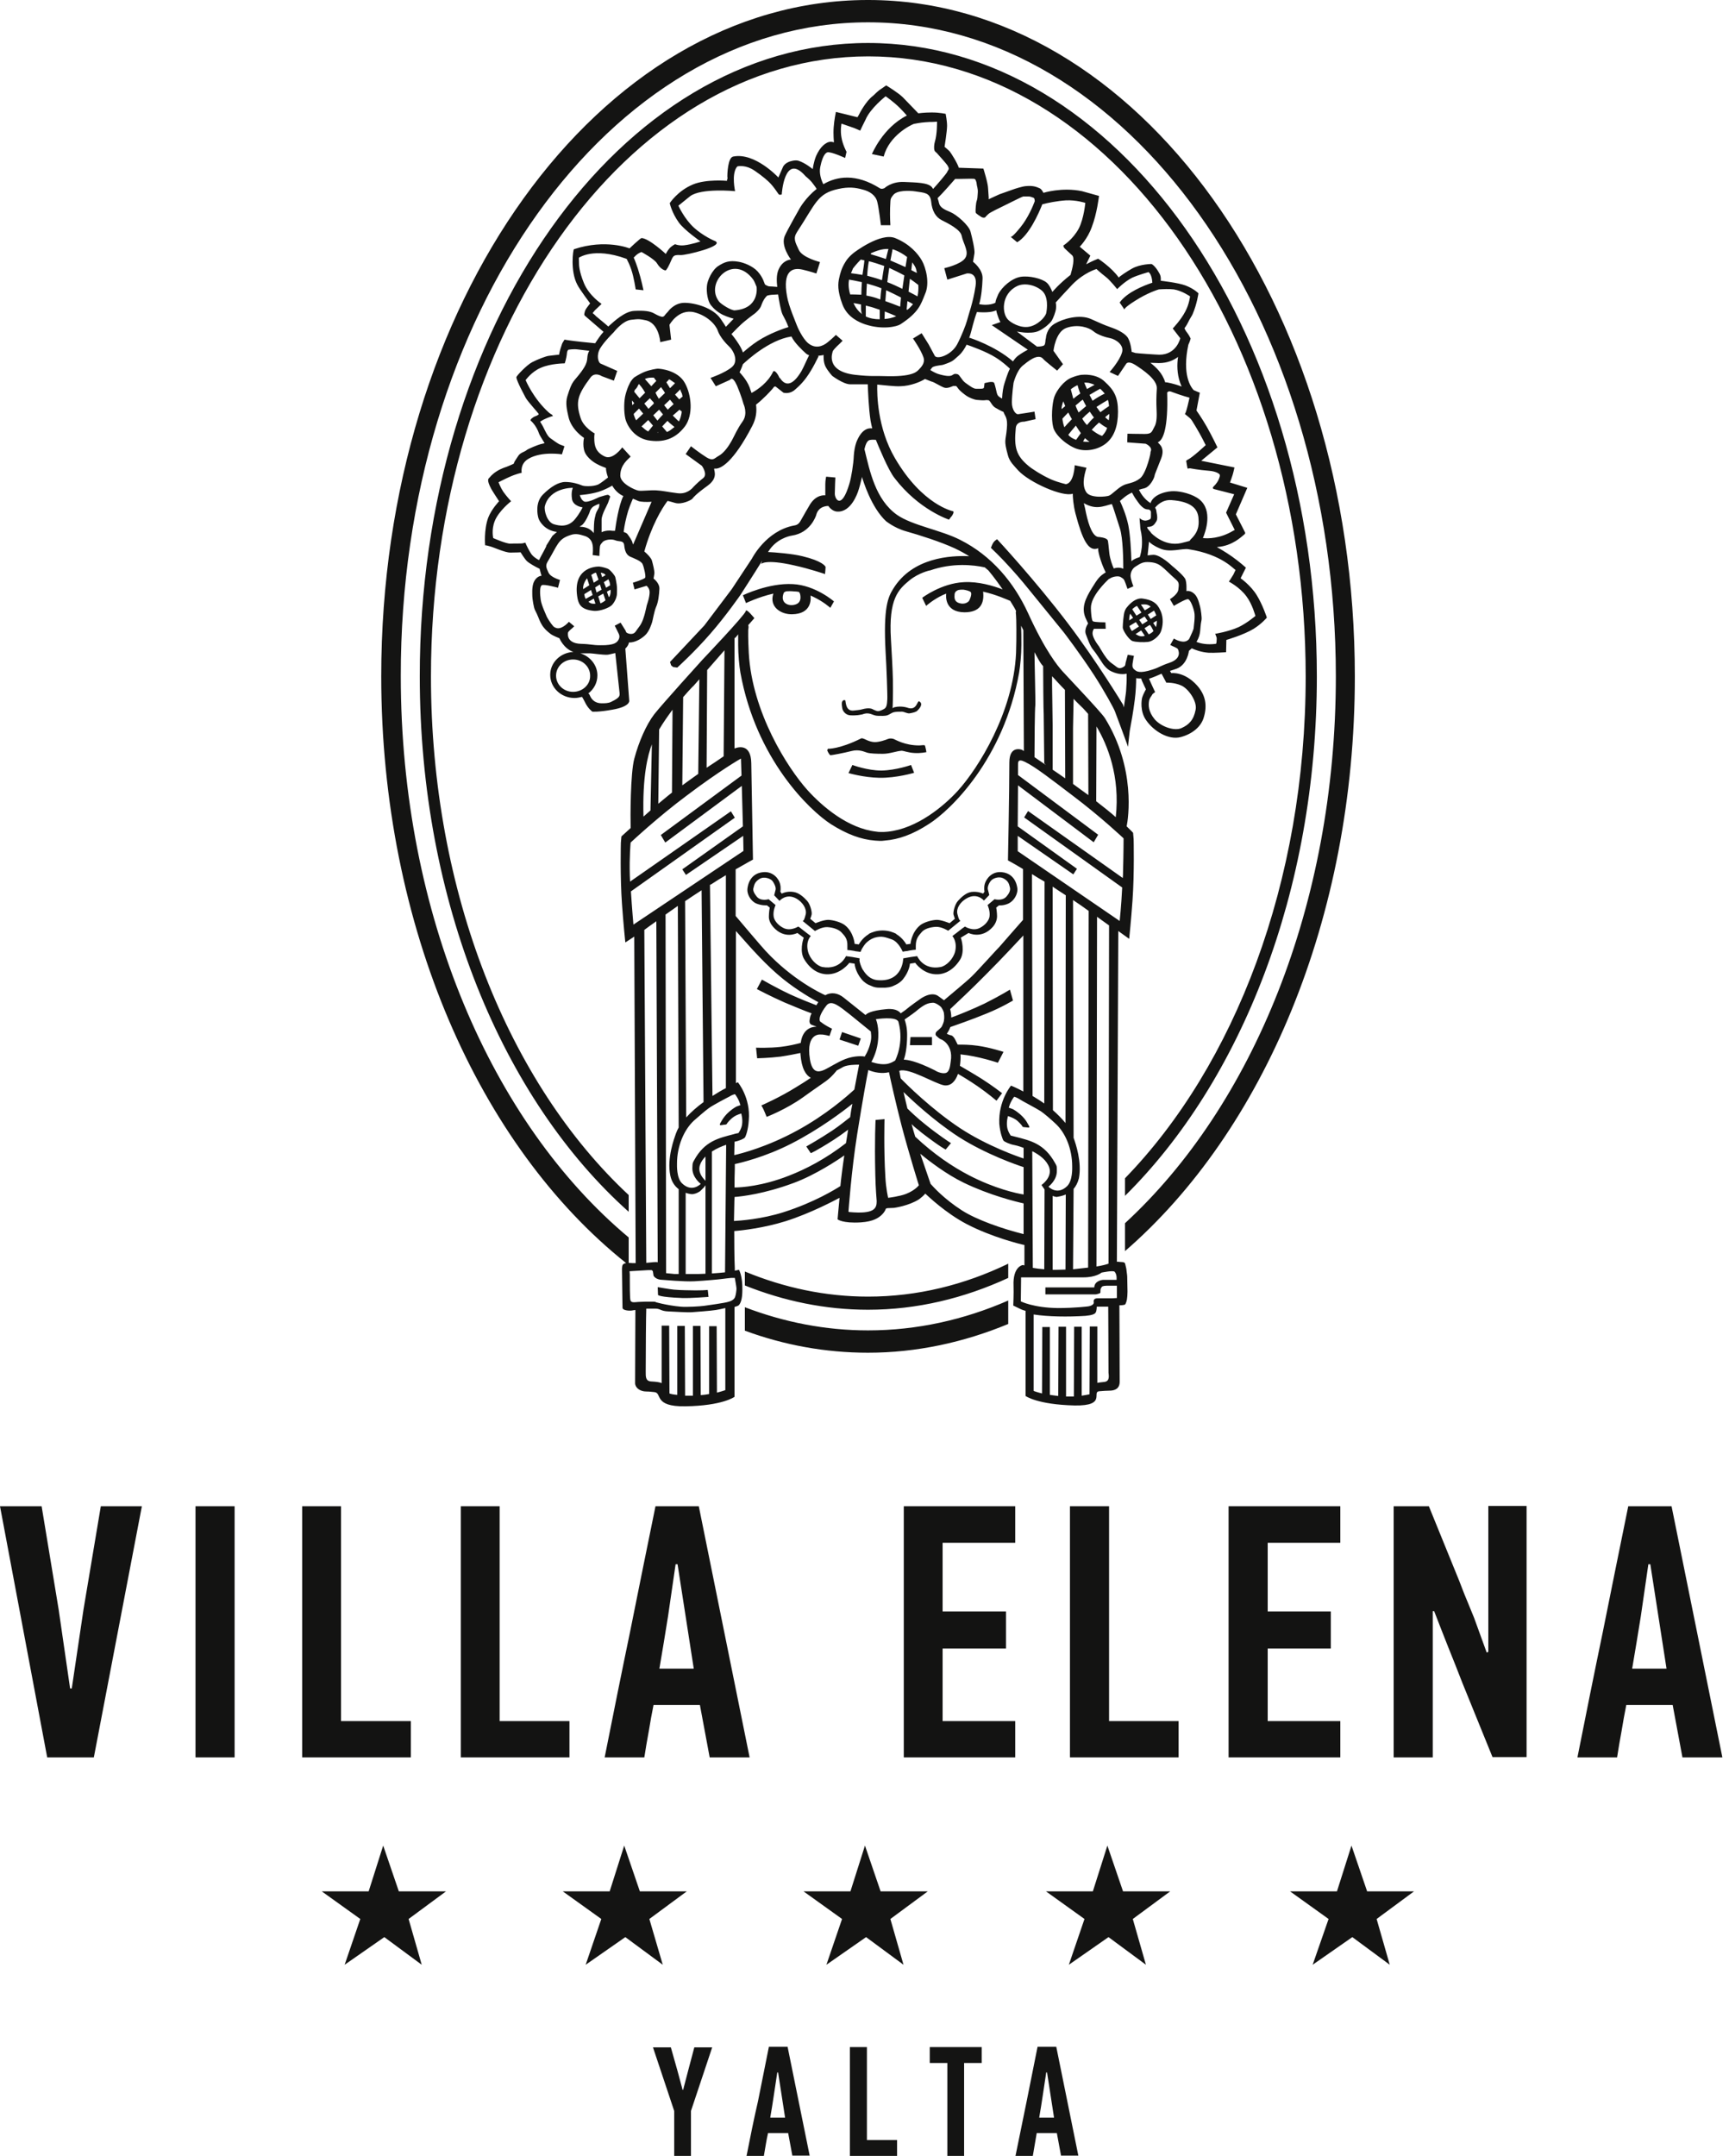 <svg width="154" height="192" viewBox="0 0 154 192" fill="none" xmlns="http://www.w3.org/2000/svg">
<path fill-rule="evenodd" clip-rule="evenodd" d="M92.564 188.57C92.688 187.874 92.788 187.203 92.887 186.557C92.987 185.886 93.086 185.24 93.186 184.569H93.26L93.882 188.595H92.564V188.57ZM60.051 192H61.543V187.998L63.434 182.332H61.842L61.295 184.395L60.847 186.11H60.797L60.349 184.444L59.752 182.332H58.16L60.051 187.998V192ZM66.494 192H68.036L68.21 190.981C68.26 190.633 68.335 190.31 68.409 189.962H70.2L70.573 191.975H72.116L70.15 182.282H68.484C68.16 183.897 67.837 185.513 67.514 187.129C67.14 188.744 66.817 190.36 66.494 192ZM75.723 192H79.902V190.583H77.215V182.307H75.698V192H75.723ZM84.379 192H85.872V183.723H87.439V182.307H82.812V183.723H84.379V192ZM90.449 192H91.992L92.166 190.981C92.215 190.633 92.29 190.31 92.34 189.962H94.131L94.504 191.975H96.046L94.081 182.282H92.414C92.091 183.897 91.768 185.513 91.444 187.129L90.449 192ZM77.389 0H77.24C53.334 0.05 33.956 26.992 33.956 60.222C33.956 82.591 42.737 102.102 55.772 112.491C55.648 112.491 55.498 112.565 55.449 112.665C55.399 112.764 55.399 113.063 55.399 113.063C55.399 113.063 55.449 116.89 55.449 116.468C55.449 116.716 56.12 116.766 56.394 116.691C56.444 116.691 56.493 116.666 56.593 116.666C56.593 117.337 56.568 121.488 56.568 123.178C56.568 123.576 56.991 123.924 57.563 123.924C57.886 123.924 57.911 123.949 58.26 123.974C59.031 124.023 58.135 125.291 61.046 125.241C64.379 125.191 65.424 124.396 65.424 124.396V116.393C65.598 116.343 65.747 116.294 65.797 116.244C65.946 116.095 66.121 115.747 66.121 114.877C66.145 113.634 65.822 113.087 65.822 113.087C65.822 113.087 65.722 113.112 65.449 113.162C65.449 113.137 65.449 113.087 65.449 112.963C65.399 112.068 65.399 110.179 65.399 109.633C66.096 109.583 68.036 109.359 69.951 108.763C72.165 108.067 74.355 106.899 74.777 106.675C74.678 107.694 74.603 108.589 74.603 108.589C74.603 108.589 75.026 108.962 76.668 108.862C77.812 108.788 78.26 108.44 78.509 108.216C78.757 107.992 78.857 107.769 78.882 107.694C78.882 107.619 79.031 107.595 79.031 107.595L79.628 107.57C79.628 107.57 80.947 107.396 81.867 106.799C82.066 106.65 82.265 106.476 82.414 106.302C82.663 106.526 84.205 108.017 86.096 109.011C88.335 110.179 90.947 110.826 91.245 110.875V112.69C91.146 112.665 91.071 112.665 91.071 112.665C91.071 112.665 90.201 112.814 90.275 114.504C90.3 115.2 90.25 116.269 90.25 116.269C90.25 116.269 90.872 116.567 90.972 116.617C91.071 116.666 91.195 116.691 91.345 116.741V124.322C91.345 124.322 92.39 125.092 95.723 125.167C98.633 125.216 97.166 123.924 97.937 123.899C98.285 123.874 98.509 123.849 98.808 123.849C99.33 123.849 99.728 123.65 99.728 123.054C99.728 121.215 99.703 116.766 99.703 116.244C100.002 116.244 100.076 116.219 100.176 116.194C100.275 116.169 100.35 115.846 100.375 115.722C100.4 115.598 100.425 115.275 100.425 115.026C100.425 114.802 100.4 113.833 100.4 113.684C100.4 113.56 100.325 113.112 100.325 113.038C100.325 112.963 100.25 112.739 100.226 112.59C100.201 112.441 100.126 112.441 100.076 112.416C100.027 112.391 99.728 112.391 99.604 112.367C99.579 112.367 99.529 112.367 99.479 112.367L99.604 82.914L100.574 83.61C100.574 83.61 100.748 81.945 100.872 80.18C101.046 77.769 100.972 74.737 100.972 74.737L100.922 74.165C100.922 74.165 100.723 73.942 100.35 73.594C100.499 72.873 101.171 68.399 98.41 63.95C98.086 63.428 95.051 60.247 94.628 59.775C94.206 59.303 93.111 57.985 91.569 54.605C90.325 51.896 88.335 49.485 85.499 48.068C83.782 47.198 81.27 46.801 79.902 45.856C77.962 44.489 77.464 41.904 77.016 40.09C77.016 40.065 76.991 40.04 76.991 40.016C77.19 39.121 77.464 39.195 77.588 39.17C77.688 39.146 77.862 39.17 78.011 39.17C78.26 39.767 79.106 41.855 79.678 42.575C81.842 45.409 84.529 46.279 84.529 46.279C84.529 46.279 84.579 46.204 84.653 46.105C84.728 46.005 84.802 45.956 84.877 45.782C84.977 45.608 84.902 45.533 84.902 45.533C84.902 45.533 82.165 45.011 79.703 40.786C78.136 38.102 78.111 35.094 78.136 34.249C78.733 34.299 79.678 34.423 80.175 34.398C81.121 34.374 81.991 34.001 82.389 33.752C82.464 33.777 82.862 33.951 83.036 34.001C83.185 34.026 83.807 34.423 84.106 34.523C84.404 34.622 84.827 34.398 84.902 34.374C84.977 34.374 85.076 34.374 85.126 34.374C85.2 34.374 85.275 34.523 85.399 34.672C85.524 34.821 85.822 35.069 86.071 35.243C86.32 35.417 86.768 35.592 87.016 35.616C87.24 35.641 87.638 35.666 87.763 35.641C87.887 35.616 87.862 35.641 88.011 35.641C88.21 35.641 88.31 36.113 88.658 36.312C88.783 36.387 89.23 36.635 89.38 36.685C89.504 37.083 89.778 37.157 89.678 38.176C89.579 39.32 89.38 39.121 89.778 40.562C89.927 41.134 90.35 41.507 90.698 41.904C91.693 42.973 94.678 44.291 95.549 43.967C95.549 44.241 95.599 45.011 95.798 45.757C96.395 48.019 96.942 49.212 97.837 48.814C97.713 48.864 98.036 50.106 98.484 50.976C97.912 51.324 97.763 51.548 97.24 52.393C96.693 53.288 96.245 54.158 96.743 55.152C96.817 55.301 96.917 55.525 96.917 55.525C96.917 55.525 96.544 56.022 96.718 56.494C96.892 56.941 97.091 57.538 97.365 57.861C97.638 58.184 98.036 58.83 98.111 58.93C98.186 59.054 98.534 59.601 99.007 59.8C99.653 60.098 100.126 60.048 100.35 59.998C100.35 60.172 100.35 60.371 100.35 60.57C100.35 60.843 100.3 61.39 100.3 61.539C100.3 61.639 100.176 62.434 100.101 63.006L100.027 62.757C100.027 62.757 97.713 58.93 95.126 55.525C92.141 51.598 88.807 48.019 88.807 48.019L88.608 48.168C88.608 48.168 88.484 48.292 88.434 48.392C88.385 48.466 88.26 48.789 88.26 48.789C88.26 48.789 89.156 49.634 90.001 50.579C90.822 51.473 91.618 52.468 91.618 52.468L94.753 56.32C94.753 56.32 96.221 58.234 97.464 60.148C98.41 61.614 99.231 63.13 99.305 63.354C99.504 63.851 100.474 66.51 100.474 66.51C100.474 66.51 100.499 66.287 100.499 66.212C100.499 66.162 100.574 65.566 100.624 65.094C100.748 64.447 100.947 63.329 101.071 62.335C101.171 61.564 101.196 60.843 101.196 60.396C101.295 60.421 101.42 60.421 101.544 60.421C101.569 60.421 101.619 60.421 101.643 60.421C101.668 60.52 101.718 60.645 101.718 60.645L102.066 61.39C102.066 61.39 101.818 61.838 101.743 62.086C101.668 62.31 101.519 63.354 102.091 64.149C102.738 65.094 104.081 65.939 105.176 65.64C106.27 65.342 106.992 64.671 107.216 63.901C107.539 62.832 107.39 61.912 106.619 61.042C105.474 59.775 104.33 59.949 104.33 59.949L104.206 59.75C104.43 59.675 104.678 59.601 104.803 59.551C105.773 59.178 105.897 57.96 105.897 57.96C105.897 57.96 106.022 57.861 106.146 57.737C106.469 57.886 106.992 58.085 107.663 58.134C108.111 58.159 109.206 58.085 109.206 58.085L109.231 56.991C109.231 56.991 110.773 56.544 111.668 55.997C112.415 55.525 112.838 55.003 112.838 55.003C112.838 55.003 112.465 53.859 111.942 53.014C111.395 52.12 110.499 51.498 110.499 51.498L110.972 50.554C110.972 50.554 110.4 50.032 109.728 49.56C109.131 49.137 108.459 48.764 108.459 48.764C108.459 48.764 108.335 48.715 108.435 48.715C109.778 48.615 110.574 47.795 110.773 47.646C110.972 47.497 110.897 47.422 110.897 47.422L110.673 46.975L110.076 45.807L111.096 43.445L109.554 42.973C109.554 42.973 109.728 42.501 109.778 42.327C109.853 42.103 109.952 41.631 109.952 41.631L106.992 41.035L108.435 39.842C108.435 39.842 107.987 38.897 107.514 38.052C107.066 37.257 106.569 36.561 106.569 36.561L106.867 34.97C106.867 34.97 106.644 34.895 106.32 34.746C106.047 34.448 105.275 33.355 105.847 30.695C105.997 30.397 106.047 30.148 106.047 30.148C106.047 30.148 105.922 29.875 105.773 29.676C105.549 29.403 105.499 29.229 105.499 29.229C105.499 29.229 105.698 28.98 105.823 28.707C105.947 28.433 106.171 28.11 106.221 27.986C106.619 27.066 106.743 26.122 106.743 26.122C106.743 26.122 106.37 25.724 105.599 25.426C104.952 25.177 103.385 25.003 103.385 25.003C103.385 25.003 103.435 24.655 103.285 24.382C102.887 23.637 102.564 23.512 102.564 23.512C102.564 23.512 101.569 23.512 100.847 23.91C100.474 24.109 99.604 24.68 99.653 24.73C99.007 23.811 97.812 23.04 97.812 23.04C97.812 23.04 97.29 23.239 96.743 23.537L97.116 22.767L96.171 21.971C96.171 21.971 96.867 21.275 97.24 20.232C97.713 19.014 97.887 17.448 97.887 17.448C97.887 17.448 96.569 17.075 96.37 17.025C94.579 16.652 92.937 17.174 92.937 17.174C92.937 17.174 92.763 16.802 92.564 16.752C92.365 16.677 92.091 16.503 91.345 16.578C91.046 16.603 90.35 16.826 90.225 16.876C90.101 16.926 89.106 17.274 89.031 17.299C88.957 17.323 88.061 17.746 88.061 17.746V17.572C88.061 17.473 88.011 16.901 88.011 16.826C88.011 16.329 87.588 15.012 87.588 15.012L85.399 14.938C85.275 14.515 84.703 13.62 84.579 13.471C84.429 13.322 84.131 13.073 84.131 13.073C84.131 13.073 84.355 11.682 84.355 11.209C84.355 10.737 84.23 10.19 84.23 10.141C84.23 10.141 83.708 10.016 82.986 10.016C82.315 10.016 81.792 10.091 81.792 10.091C81.792 10.091 80.573 8.823 80.424 8.674C80.001 8.252 78.932 7.605 78.932 7.605C78.932 7.605 78.534 7.879 78.285 8.053C78.036 8.252 77.787 8.525 77.738 8.55C77.116 9.022 76.544 10.116 76.519 10.19C76.444 10.339 76.369 10.439 76.369 10.439L74.454 9.967C74.454 9.967 74.305 10.638 74.255 11.334C74.205 12.005 74.28 12.676 74.28 12.676C74.28 12.676 74.106 12.626 74.006 12.626C73.558 12.626 73.036 13.098 72.688 13.894C72.464 14.44 72.389 15.062 72.389 15.062C72.389 15.062 71.743 14.515 71.121 14.316C70.797 14.217 70.325 14.391 70.325 14.391C70.325 14.391 69.927 14.515 69.752 14.838C69.703 14.938 69.329 15.807 69.329 15.807C69.329 15.807 67.24 13.546 65.3 13.943C64.827 14.043 64.777 15.459 64.777 15.882C64.777 15.807 64.802 15.758 64.802 15.708C64.802 16.056 64.777 16.056 64.777 15.882C64.752 15.981 64.752 16.106 64.752 16.106C64.752 16.106 62.911 15.932 61.717 16.429C60.349 17 59.653 18.094 59.653 18.094C59.653 18.094 59.827 18.939 60.474 19.834C60.971 20.505 62.389 21.499 62.389 21.499C62.389 21.499 61.618 21.772 60.921 21.847C60.474 21.897 60.125 21.748 60.125 21.748C60.125 21.748 59.827 21.897 59.628 22.12C59.429 22.344 59.304 22.617 59.304 22.617C59.304 22.617 57.812 21.226 57.14 21.201C57.041 21.201 56.071 22.12 56.071 22.12C56.071 22.12 53.956 21.25 51.12 22.195C51.046 22.22 50.772 24.134 51.419 25.352C51.643 25.799 52.563 27.017 52.563 27.017C52.563 27.017 52.215 27.464 52.165 27.564C52.09 27.688 52.041 27.936 52.041 28.011C52.041 28.085 52.14 28.16 52.14 28.16L53.757 29.552C53.483 29.85 53.235 30.223 53.011 30.571C52.712 30.546 52.09 30.471 51.792 30.447C50.847 30.347 50.275 30.248 50.275 30.248C50.275 30.248 50.2 30.397 50.125 30.496C50.051 30.596 50.026 30.77 49.901 31.118C49.802 31.466 49.802 31.59 49.802 31.59C49.802 31.59 49.678 31.59 49.503 31.615C49.329 31.64 49.13 31.665 48.881 31.689C48.633 31.714 47.861 32.012 47.389 32.261C46.916 32.51 46.046 33.429 45.996 33.578C45.971 33.653 46.095 34.075 46.817 35.417C47.041 35.815 47.986 36.809 47.986 36.884C47.986 36.934 47.762 37.058 47.638 37.083C47.513 37.132 47.14 37.381 47.289 37.48C47.215 37.431 47.737 37.779 48.036 38.673C48.085 38.798 48.508 39.469 48.508 39.469C48.508 39.469 48.21 39.543 48.11 39.568C47.986 39.593 47.016 39.966 46.867 40.115C46.717 40.239 46.344 40.314 46.17 40.587C45.996 40.861 45.946 40.91 45.847 41.084C45.747 41.258 45.797 41.233 45.772 41.283C45.722 41.333 45.1 41.581 45.1 41.581C45.1 41.581 44.603 41.73 44.23 41.979C43.832 42.228 43.633 42.501 43.608 42.526C43.508 42.625 43.309 42.7 43.757 43.545C43.881 43.769 44.453 44.639 44.453 44.639C44.453 44.639 43.782 45.334 43.483 46.105C43.085 47.198 43.21 48.565 43.21 48.565C43.21 48.565 43.235 48.541 43.583 48.64C43.931 48.715 44.951 49.212 45.449 49.212C45.946 49.212 46.369 49.187 46.369 49.187C46.369 49.187 46.717 49.758 46.916 49.957C47.115 50.156 47.687 50.479 48.06 50.653C48.135 50.976 48.235 51.275 48.235 51.275C48.235 51.275 47.762 51.275 47.513 51.921C47.364 52.343 47.414 52.94 47.414 53.114C47.414 53.288 47.538 54.158 47.663 54.356C48.135 55.226 48.036 55.699 49.056 56.469C49.255 56.618 49.827 56.842 49.827 56.842C49.827 56.842 50.2 57.762 51.071 58.06C49.926 58.109 49.006 59.004 49.006 60.098C49.006 61.241 49.976 62.161 51.17 62.161C51.419 62.161 51.618 62.111 51.842 62.061C51.916 62.186 51.991 62.31 52.09 62.509C52.364 63.105 52.762 63.379 52.762 63.379C52.762 63.379 53.285 63.428 54.528 63.205C56.145 62.931 56.046 62.409 56.046 62.409L55.697 57.762C55.996 57.488 56.021 57.215 56.021 57.215C56.021 57.215 56.668 57.289 57.439 56.593C57.837 56.245 58.036 55.55 58.086 55.4C58.135 55.251 58.26 54.481 58.434 54.058C58.633 53.636 58.708 52.965 58.732 52.443C58.757 51.921 58.21 51.523 58.21 51.523C58.21 51.523 58.26 51.275 58.285 51.076C58.309 50.877 58.16 50.255 58.061 49.908C57.986 49.684 57.688 49.361 57.389 49.112C58.011 46.85 58.931 45.309 59.454 44.614C59.628 44.638 59.852 44.713 60.125 44.788C60.722 44.962 61.568 44.539 61.668 44.415C61.767 44.291 61.941 44.042 63.036 43.247C64.13 42.451 63.434 41.706 63.658 41.73C64.18 41.805 65.325 41.159 66.991 37.953C67.364 37.257 67.414 36.611 67.339 36.039C67.514 35.89 67.713 35.741 67.912 35.542C68.409 35.094 68.882 34.548 68.907 34.498C68.956 34.398 69.081 34.423 69.081 34.423L69.777 34.97C69.777 34.97 70.225 35.119 70.698 34.796C70.847 34.672 71.369 34.249 71.817 33.628C72.389 32.858 72.912 31.714 72.912 31.714L72.837 31.689C73.135 31.665 73.359 31.615 73.359 31.615C73.359 31.615 73.31 32.236 73.534 32.659C73.757 33.081 74.131 33.479 74.131 33.479C74.131 33.479 75.126 34.224 75.723 34.224H77.29C77.315 34.821 77.365 36.312 77.539 37.456C77.588 37.729 77.638 37.953 77.688 38.151C77.29 38.102 76.718 38.251 76.27 39.394C76.145 39.742 76.071 40.214 76.046 40.587C76.021 41.308 75.822 42.551 75.648 43.097C74.951 45.434 74.355 44.465 74.355 43.967C74.355 43.545 74.404 42.526 74.404 42.526L73.583 42.451C73.583 42.451 73.509 42.774 73.509 43.122V44.117C73.509 44.117 72.663 43.967 72.066 45.061C71.966 45.235 71.568 45.906 71.394 46.229C71.22 46.552 71.096 46.751 70.723 46.801C68.21 47.273 66.966 49.758 66.966 49.758L65.175 52.468L62.737 55.699L59.678 58.955L59.777 59.253L59.951 59.402L60.324 59.452C60.324 59.452 61.842 58.085 63.285 56.419C64.653 54.854 65.946 52.989 65.946 52.989C65.946 52.989 67.165 51.101 67.887 49.932L67.787 50.231C67.787 50.231 68.135 49.758 70.747 50.355C72.116 50.653 73.484 51.125 73.484 51.125C73.484 51.125 73.534 50.628 73.534 50.504C73.534 50.429 73.235 49.957 71.469 49.535C70.573 49.311 68.981 49.187 68.409 49.162C68.434 49.112 68.459 49.087 68.459 49.087C69.13 48.019 70.225 47.745 70.548 47.696C72.19 47.447 72.663 45.956 72.688 45.906C72.887 45.011 73.782 45.061 73.782 45.061C73.782 45.061 74.081 45.533 74.553 45.558C75.822 45.657 76.394 43.843 76.419 43.793C76.519 43.52 76.693 42.874 76.767 42.526C76.767 42.501 76.767 42.476 76.767 42.451C76.867 42.774 77.588 45.21 78.957 46.453C78.807 46.304 79.554 47 80.723 47.323C81.867 47.646 83.758 48.242 85.051 48.839C85.524 49.062 85.972 49.311 86.32 49.535C84.703 49.46 81.27 49.634 79.553 52.443C79.106 53.163 78.658 54.083 78.882 58.134C78.957 59.278 79.056 61.987 79.031 62.285C79.006 62.782 78.957 63.006 78.757 63.13C78.583 63.23 78.409 63.304 78.26 63.329C78.111 63.354 77.937 63.254 77.812 63.205C77.688 63.13 77.439 62.981 76.743 63.18C76.593 63.23 76.22 63.254 76.046 63.279C75.25 63.379 75.35 62.36 75.275 62.36C75.15 62.36 75.126 62.31 75.026 62.459C74.927 62.608 75.001 62.931 75.026 63.105C75.051 63.254 75.25 63.652 75.698 63.702C75.797 63.702 76.021 63.727 76.22 63.702C76.469 63.702 76.718 63.627 76.792 63.627C77.514 63.354 77.663 63.752 78.235 63.752C78.459 63.752 78.807 63.776 79.031 63.702C79.255 63.627 79.404 63.478 79.603 63.428C79.827 63.379 80.051 63.379 80.325 63.379C80.549 63.379 80.772 63.553 81.021 63.528C81.32 63.478 81.618 63.404 81.718 63.279C81.743 63.254 82.34 62.708 81.867 62.459C81.693 62.385 81.668 63.254 80.922 63.056C80.847 63.031 80.325 62.832 79.678 62.981C79.578 63.006 79.504 63.08 79.504 63.08C79.504 63.08 79.554 62.036 79.529 60.52C79.504 59.501 79.429 58.234 79.355 56.941C79.131 53.313 80.026 52.492 81.021 51.672C81.817 51.026 82.837 50.778 82.837 50.802C84.827 50.106 86.693 50.305 87.713 50.529C87.912 50.703 88.036 50.802 88.036 50.802C88.036 50.802 88.608 51.473 89.305 52.492C88.459 52.169 87.141 51.772 85.847 51.846C83.832 51.946 82.141 53.238 82.141 53.238L82.489 53.959C82.489 53.959 83.086 53.412 83.981 52.989C84.081 52.94 84.18 52.915 84.28 52.865C84.255 53.039 84.106 54.506 85.897 54.531C87.29 54.531 87.688 53.76 87.564 52.691C88.783 52.965 89.778 53.437 89.977 53.511C90.101 53.71 90.201 53.884 90.325 54.083C90.375 54.182 90.449 54.307 90.499 54.406C90.449 54.58 90.499 54.68 90.499 54.829C90.524 55.028 90.549 56.718 90.499 58.159C90.25 63.453 87.141 68.399 85.325 70.412C84.056 71.804 81.668 73.793 79.081 74.066C78.981 74.066 78.882 74.091 78.757 74.091C78.708 74.091 78.633 74.091 78.583 74.091C78.534 74.091 78.459 74.091 78.409 74.091C78.31 74.091 78.185 74.091 78.086 74.066C75.499 73.793 73.21 71.779 71.942 70.388C70.126 68.374 66.991 63.428 66.693 58.159C66.618 56.693 66.643 56.295 66.643 56.096C66.668 55.947 66.693 55.823 66.643 55.674C66.966 55.301 67.19 55.052 67.19 55.052C67.19 55.052 66.444 54.108 66.419 54.431C66.369 54.754 62.563 58.756 62.563 58.756C62.563 58.756 58.956 62.732 58.26 63.627C57.563 64.547 56.892 66.063 56.493 67.579C56.145 68.896 56.145 72.799 56.17 73.743C55.648 74.215 55.349 74.489 55.349 74.489L55.299 75.06C55.299 75.06 55.225 78.092 55.399 80.503C55.523 82.268 55.697 83.933 55.697 83.933L56.493 83.411L56.618 112.491C56.419 112.491 56.195 112.491 55.996 112.466V110.204C43.832 100.039 35.697 81.448 35.697 60.197C35.672 28.061 54.304 1.988 77.315 1.988C100.325 1.988 118.982 28.061 118.982 60.247C118.982 80.603 111.519 98.523 100.201 108.937V111.422C112.489 100.784 120.674 81.845 120.674 60.247C120.674 26.992 101.295 0.05 77.389 0ZM67.115 79.062C67.19 78.788 67.215 78.54 67.663 78.266C68.086 78.018 68.658 78.266 68.807 78.465C68.956 78.664 69.13 79.012 69.081 79.236C69.031 79.459 68.956 79.733 68.956 79.733L69.429 80.23C69.429 80.23 70.026 79.509 70.947 80.031C71.494 80.354 71.867 80.926 71.767 81.423C71.643 81.92 71.568 81.97 71.568 81.97L71.494 82.019L72.588 82.914C72.588 82.914 73.185 82.541 73.683 82.566C74.18 82.591 74.703 82.765 74.951 83.038C75.25 83.362 75.499 83.61 75.474 84.256C75.474 84.604 75.474 84.604 75.474 84.604L75.723 84.629C75.723 84.629 75.897 84.654 76.046 84.679C76.121 84.704 76.195 84.704 76.27 84.728C76.22 84.704 76.643 84.778 76.643 84.778C76.643 84.778 76.743 84.505 76.942 84.231C76.966 84.207 76.991 84.182 76.991 84.157C77.041 84.107 77.066 84.058 77.116 84.008C77.315 83.809 77.539 83.635 77.887 83.511C78.558 83.312 78.907 83.486 79.429 83.66C80.051 83.883 80.399 84.753 80.399 84.753C80.399 84.753 80.822 84.679 80.772 84.704C80.847 84.679 80.922 84.679 80.996 84.654C81.146 84.629 81.32 84.604 81.32 84.604L81.569 84.579C81.569 84.579 81.569 84.555 81.569 84.231C81.569 83.585 81.817 83.337 82.091 83.014C82.34 82.715 82.862 82.566 83.36 82.541C83.857 82.516 84.454 82.889 84.454 82.889L85.549 81.995L85.474 81.945C85.474 81.945 85.399 81.895 85.275 81.398C85.151 80.901 85.524 80.329 86.096 80.006C87.041 79.459 87.638 80.205 87.638 80.205L88.111 79.708C88.111 79.708 88.061 79.459 87.987 79.211C87.937 78.987 88.086 78.639 88.26 78.44C88.409 78.242 88.957 77.993 89.404 78.242C89.852 78.49 89.877 78.763 89.952 79.037C90.026 79.31 89.852 79.609 89.653 79.832C89.28 80.28 88.584 80.081 88.584 80.081L87.962 80.603C87.962 80.603 88.21 81.125 88.136 81.622C88.086 81.97 87.763 82.392 87.265 82.641C86.643 82.964 85.947 82.516 85.947 82.516C85.947 82.516 85.797 82.616 85.698 82.691C85.524 82.84 84.827 83.362 84.827 83.362C84.827 83.362 85.275 83.834 85.076 84.728C84.902 85.424 84.28 86.021 83.782 86.12C82.215 86.419 81.693 85.151 81.693 85.151L81.519 85.176C81.519 85.176 81.32 85.201 81.146 85.226C80.972 85.251 80.723 85.3 80.723 85.3L80.449 85.35C80.449 85.35 80.449 87.487 78.16 87.289C77.539 87.239 77.141 86.816 76.892 86.419C76.892 86.419 76.892 86.394 76.867 86.394C76.643 86.021 76.568 85.648 76.568 85.623C76.568 85.574 76.544 85.574 76.544 85.574L76.568 85.35L76.32 85.3C76.32 85.3 76.071 85.251 75.897 85.226C75.723 85.201 75.524 85.176 75.524 85.176L75.35 85.151C75.35 85.151 74.827 86.394 73.26 86.12C72.762 86.021 72.141 85.424 71.966 84.728C71.743 83.809 72.215 83.362 72.215 83.362C72.215 83.362 71.519 82.84 71.344 82.691C71.27 82.616 71.096 82.516 71.096 82.516C71.096 82.516 70.399 82.964 69.777 82.641C69.28 82.392 68.956 81.97 68.907 81.622C68.832 81.1 69.081 80.603 69.081 80.603L68.459 80.081C68.459 80.081 67.762 80.305 67.389 79.832C67.215 79.609 67.016 79.31 67.115 79.062ZM85.573 83.585V83.511C85.573 83.511 85.573 83.535 85.573 83.585ZM71.519 83.585C71.519 83.535 71.543 83.535 71.543 83.511L71.519 83.585ZM67.339 80.454C66.817 80.205 66.543 79.609 66.568 79.211C66.568 79.335 66.543 77.794 67.986 77.67C68.882 77.595 69.379 78.291 69.479 78.714C69.578 79.087 69.504 79.41 69.504 79.41L69.628 79.584C69.628 79.584 70.076 79.335 70.673 79.435C71.195 79.509 71.618 79.932 71.892 80.23C72.165 80.528 72.34 81.224 72.29 81.448C72.24 81.671 72.165 81.821 72.165 81.821L72.638 82.218C72.638 82.218 73.335 81.92 73.757 81.92C74.156 81.92 74.902 82.119 75.25 82.392C76.046 83.014 76.121 84.058 76.121 84.058L76.494 84.107C76.494 84.107 76.792 83.535 77.389 83.188V83.163C77.638 83.038 78.061 82.865 78.608 82.865C79.156 82.865 79.578 83.038 79.827 83.163V83.188C80.424 83.535 80.723 84.107 80.723 84.107L81.096 84.058C81.096 84.058 81.171 83.038 81.966 82.392C82.315 82.119 83.036 81.92 83.459 81.92C83.857 81.92 84.579 82.218 84.579 82.218L85.051 81.821C85.051 81.821 84.977 81.647 84.927 81.448C84.877 81.224 85.051 80.528 85.325 80.23C85.598 79.932 86.021 79.509 86.519 79.435C87.116 79.36 87.564 79.584 87.564 79.584L87.688 79.41C87.688 79.41 87.613 79.087 87.713 78.714C87.837 78.291 88.31 77.595 89.205 77.67C90.648 77.794 90.623 79.335 90.623 79.211C90.623 79.609 90.375 80.18 89.852 80.454C89.38 80.677 88.982 80.628 88.982 80.628L88.733 80.826C88.733 80.826 88.807 81.249 88.807 81.597C88.807 81.995 88.608 82.343 88.434 82.541C87.414 83.685 86.27 83.088 86.27 83.088L85.573 83.511C85.648 83.66 85.947 84.753 85.524 85.449C84.852 86.518 84.031 86.742 83.559 86.767C82.265 86.841 81.519 85.748 81.519 85.748L81.046 85.822C81.046 85.822 81.021 86.468 80.424 87.214C80.2 87.487 79.902 87.661 79.603 87.786C79.305 87.935 79.056 87.935 78.857 87.96C78.757 87.96 78.658 87.96 78.583 87.96C78.509 87.96 78.409 87.96 78.31 87.96C78.111 87.96 77.862 87.935 77.564 87.786C77.265 87.686 76.966 87.487 76.743 87.214C76.145 86.493 76.121 85.822 76.121 85.822L75.648 85.748C75.648 85.748 74.877 86.816 73.608 86.767C73.135 86.742 72.315 86.543 71.643 85.449C71.195 84.753 71.519 83.66 71.593 83.511L71.021 83.088C71.021 83.088 69.877 83.71 68.857 82.541C68.683 82.343 68.459 81.97 68.484 81.597C68.484 81.249 68.558 80.826 68.558 80.826L68.31 80.628C68.21 80.628 67.812 80.652 67.339 80.454ZM78.409 24.904C77.986 24.755 77.588 24.655 77.24 24.556C77.265 24.084 77.315 23.637 77.389 23.264C77.787 23.363 78.26 23.512 78.757 23.686C78.683 24.059 78.633 24.482 78.558 24.929C78.509 24.954 78.459 24.929 78.409 24.904ZM78.409 26.669C78.285 26.619 78.16 26.594 78.061 26.544C77.763 26.445 77.439 26.37 77.165 26.321C77.165 25.973 77.19 25.625 77.215 25.252C77.638 25.376 78.086 25.501 78.509 25.675C78.459 25.998 78.434 26.321 78.409 26.669ZM78.359 28.433C77.887 28.433 77.489 28.359 77.116 28.185C77.116 27.961 77.116 27.613 77.116 27.215C77.414 27.29 77.713 27.365 77.986 27.464C78.111 27.514 78.235 27.539 78.359 27.588C78.359 27.837 78.359 28.135 78.359 28.433ZM77.588 22.543C78.011 22.369 78.534 22.145 79.131 22.17C79.081 22.344 79.006 22.667 78.907 23.065C78.384 22.891 77.912 22.742 77.564 22.642C77.564 22.617 77.564 22.568 77.588 22.543ZM80.549 24.531C80.499 24.929 80.424 25.327 80.374 25.724C79.952 25.525 79.504 25.302 79.031 25.128C79.081 24.73 79.131 24.308 79.205 23.86C79.628 24.059 80.101 24.283 80.549 24.531ZM79.479 22.319C79.479 22.27 79.479 22.245 79.504 22.195C79.554 22.22 79.603 22.22 79.653 22.245C80.051 22.394 80.449 22.617 80.797 22.891C80.772 23.04 80.723 23.363 80.648 23.786C80.25 23.612 79.827 23.413 79.404 23.239C79.379 23.214 79.33 23.214 79.305 23.214C79.355 22.916 79.429 22.617 79.479 22.319ZM81.32 27.091C81.171 27.265 81.021 27.439 80.822 27.588C80.797 27.588 80.772 27.564 80.748 27.564C80.772 27.39 80.797 27.116 80.822 26.818C81.046 26.917 81.22 27.017 81.32 27.091ZM80.996 25.252C81.021 25.103 81.021 24.979 81.046 24.829C81.295 25.003 81.544 25.177 81.792 25.376C81.817 25.724 81.792 26.097 81.718 26.395C81.544 26.296 81.27 26.147 80.922 25.973C80.947 25.774 80.972 25.501 80.996 25.252ZM81.245 23.363C81.419 23.587 81.544 23.786 81.593 23.96C81.618 24.059 81.643 24.183 81.668 24.308C81.519 24.233 81.345 24.158 81.171 24.059C81.195 23.736 81.245 23.487 81.245 23.363ZM80.175 27.315C79.802 27.166 79.355 26.992 78.857 26.818C78.882 26.52 78.907 26.197 78.932 25.849C79.404 26.072 79.877 26.296 80.25 26.495C80.225 26.818 80.2 27.091 80.175 27.315ZM78.782 28.409C78.782 28.235 78.807 28.011 78.807 27.738C79.205 27.887 79.578 28.061 79.827 28.16C79.504 28.309 79.131 28.384 78.782 28.409ZM76.817 24.482C76.369 24.407 76.021 24.357 75.797 24.332C75.897 24.109 75.971 23.91 75.971 23.91C75.971 23.91 76.295 23.487 76.668 23.115C76.767 23.139 76.867 23.164 76.991 23.189C76.966 23.512 76.892 23.985 76.817 24.482ZM76.021 26.992C76.195 27.017 76.444 27.066 76.693 27.116C76.693 27.464 76.693 27.688 76.718 27.762C76.718 27.837 76.743 27.912 76.792 27.986C76.469 27.738 76.22 27.439 76.021 26.992ZM75.723 26.221C75.549 25.625 75.573 25.202 75.623 24.904C75.797 24.929 76.22 25.003 76.767 25.128C76.743 25.501 76.718 25.873 76.718 26.246C76.27 26.221 75.922 26.221 75.723 26.221ZM80.2 28.881C79.902 29.08 78.608 29.403 77.041 28.881C76.618 28.732 75.474 28.309 75.026 27.091C74.578 25.873 74.628 25.252 74.752 24.73C74.827 24.407 74.927 23.91 75.325 23.288C75.598 22.841 76.071 22.493 76.071 22.493C76.071 22.493 78.434 20.679 79.728 21.201C81.021 21.723 81.767 22.593 82.116 23.214C82.464 23.835 82.837 25.227 82.389 26.197C82.016 27.116 81.842 27.812 80.2 28.881ZM83.011 92.359V93.08H81.046L81.096 92.359H83.011ZM74.777 92.582L75.001 91.912L76.668 92.483L76.444 93.129L74.777 92.582ZM54.304 53.089C54.279 53.114 54.255 53.163 54.23 53.188L54.056 52.691L54.379 52.517C54.404 52.716 54.379 52.915 54.304 53.089ZM53.782 51.846L54.18 51.598L54.155 51.523C54.23 51.672 54.304 51.821 54.329 51.995C54.329 52.045 54.329 52.07 54.354 52.12L53.981 52.343L53.782 51.846ZM53.483 53.735L53.285 53.114L53.732 52.865L53.931 53.462C53.782 53.586 53.608 53.685 53.483 53.735ZM53.011 52.318L53.434 52.045L53.583 52.517L53.135 52.766L53.011 52.318ZM52.538 53.685C52.513 53.661 52.464 53.636 52.414 53.586L52.886 53.313L53.036 53.76C52.862 53.785 52.638 53.76 52.538 53.685ZM52.09 53.163C52.066 53.089 52.066 53.014 52.041 52.915L52.638 52.542L52.787 52.989L52.165 53.337C52.14 53.288 52.115 53.213 52.09 53.163ZM52.289 51.498L52.488 52.12L51.941 52.468C51.891 52.07 52.165 51.647 52.289 51.498ZM53.086 51.001L53.309 51.623L52.886 51.896L52.663 51.2C52.812 51.101 52.986 51.001 53.086 51.001ZM53.906 51.175C53.906 51.2 53.931 51.2 53.931 51.225L53.633 51.399L53.508 51.001C53.658 51.026 53.832 51.076 53.906 51.175ZM54.802 51.399C54.827 51.473 54.877 51.747 54.926 52.045C54.976 52.343 54.951 52.691 54.951 52.84C54.951 53.139 54.802 53.561 54.503 53.884C54.255 54.133 53.483 54.431 52.936 54.406C51.842 54.307 51.568 53.909 51.444 53.313C50.946 50.653 52.886 50.454 53.359 50.454C53.633 50.479 54.081 50.603 54.23 50.703C54.404 50.827 54.752 51.225 54.802 51.399ZM102.962 55.848L102.713 55.475L103.037 55.276C103.037 55.475 103.012 55.699 102.962 55.848ZM102.315 56.494L101.942 55.947L102.415 55.649C102.489 55.724 102.539 55.823 102.589 55.898C102.614 55.972 102.713 56.121 102.738 56.196C102.638 56.32 102.489 56.419 102.315 56.494ZM101.668 56.668C101.469 56.668 101.32 56.569 101.146 56.469L101.643 56.146L101.967 56.618C101.842 56.668 101.743 56.668 101.668 56.668ZM100.823 56.196C100.723 56.072 100.648 55.947 100.599 55.748L101.171 55.4L101.444 55.798L100.823 56.196ZM100.673 54.655L100.922 55.028L100.574 55.251C100.574 54.903 100.648 54.68 100.673 54.655ZM101.27 53.959C101.37 54.108 101.519 54.332 101.668 54.555L101.221 54.829L100.847 54.257C100.947 54.158 101.096 54.033 101.27 53.959ZM102.216 55.301L101.743 55.599L101.469 55.202L101.942 54.903C101.942 54.903 101.942 54.928 101.967 54.928C101.992 54.953 102.116 55.152 102.216 55.301ZM101.668 53.835C102.017 53.81 102.24 53.81 102.489 54.033L101.967 54.356L101.619 53.835C101.643 53.835 101.643 53.835 101.668 53.835ZM102.987 54.804L102.489 55.127L102.24 54.729L102.788 54.381C102.862 54.506 102.937 54.655 102.987 54.804ZM101.818 53.313C102.614 53.437 103.061 53.685 103.36 54.381C103.683 55.077 103.559 55.798 103.41 56.221C103.26 56.643 102.688 57.115 102.265 57.165C101.842 57.215 101.171 57.19 100.872 57.09C100.574 56.991 100.002 56.171 100.002 55.873C100.002 55.574 100.076 54.754 100.151 54.506C100.226 54.232 100.375 54.083 100.375 54.083C100.375 54.083 101.046 53.163 101.818 53.313ZM97.24 38.276C97.439 38.052 97.663 37.828 97.887 37.63C98.111 37.803 98.335 37.977 98.609 38.102C98.584 38.151 98.584 38.201 98.559 38.251C98.459 38.475 98.31 38.673 98.161 38.822C97.937 38.748 97.614 38.574 97.24 38.276ZM96.842 39.344C96.718 39.344 96.594 39.344 96.469 39.32C96.519 39.22 96.569 39.121 96.643 39.021C96.768 39.146 96.917 39.27 97.041 39.344C96.992 39.344 96.917 39.344 96.842 39.344ZM96.693 36.983C96.817 36.884 96.942 36.76 97.066 36.66C97.191 36.834 97.29 37.008 97.439 37.182C97.216 37.381 97.016 37.605 96.817 37.853C96.668 37.704 96.519 37.505 96.395 37.282C96.494 37.182 96.594 37.083 96.693 36.983ZM95.847 39.17C95.574 39.071 95.325 38.947 95.151 38.723C95.3 38.524 95.524 38.251 95.823 37.903C95.972 38.127 96.121 38.375 96.27 38.574C96.071 38.847 95.922 39.071 95.847 39.17ZM94.628 37.282C94.703 37.207 94.877 37.008 95.151 36.735C95.25 36.934 95.35 37.132 95.474 37.331C95.151 37.654 94.902 37.928 94.803 38.052C94.703 37.779 94.653 37.53 94.628 37.282ZM94.579 36.163C94.603 36.039 94.653 35.89 94.703 35.741C94.753 35.84 94.803 35.989 94.877 36.163C94.753 36.263 94.653 36.362 94.554 36.437C94.554 36.337 94.554 36.238 94.579 36.163ZM95.972 34.299C96.022 34.473 96.096 34.746 96.221 35.045C95.997 35.194 95.773 35.368 95.599 35.517C95.524 35.243 95.449 34.97 95.375 34.672C95.4 34.647 95.648 34.448 95.972 34.299ZM96.444 35.592C96.519 35.765 96.643 35.964 96.743 36.163C96.519 36.362 96.295 36.536 96.071 36.735C95.972 36.536 95.872 36.337 95.798 36.113C95.897 36.039 95.997 35.939 96.096 35.865C96.196 35.765 96.32 35.666 96.444 35.592ZM96.992 34.1C97.166 34.15 97.34 34.2 97.489 34.274C97.315 34.374 97.091 34.498 96.817 34.647C96.743 34.473 96.668 34.324 96.594 34.125C96.594 34.1 96.569 34.1 96.569 34.075C96.718 34.075 96.867 34.075 96.992 34.1ZM98.41 35.069C98.41 35.069 98.385 35.069 98.36 35.069C98.012 35.243 97.663 35.442 97.315 35.691C97.216 35.517 97.141 35.343 97.041 35.169C97.415 34.945 97.763 34.746 97.987 34.622C98.161 34.771 98.285 34.92 98.41 35.069ZM98.683 35.616C98.733 35.765 98.758 35.964 98.783 36.163C98.584 36.287 98.31 36.486 98.012 36.71C97.912 36.586 97.788 36.412 97.663 36.238C98.086 35.964 98.459 35.741 98.683 35.616ZM98.758 37.431C98.658 37.356 98.559 37.282 98.434 37.157C98.559 37.033 98.708 36.934 98.808 36.859C98.808 37.058 98.783 37.232 98.758 37.431ZM99.579 36.66C99.579 37.953 99.231 38.897 98.534 39.469C97.837 40.04 96.793 40.239 95.972 39.991C95.151 39.742 94.007 38.822 93.808 38.052C93.609 37.282 93.708 35.915 93.907 35.343C94.106 34.771 94.753 33.901 95.449 33.628C96.146 33.355 96.395 33.379 96.395 33.379C96.395 33.379 97.638 33.23 98.41 34.001C99.231 34.746 99.579 35.368 99.579 36.66ZM63.036 114.877C63.036 114.877 63.086 115.2 63.086 115.299C63.086 115.399 63.111 115.498 63.111 115.498C63.111 115.498 61.494 115.623 60.797 115.598C58.683 115.523 58.608 115.324 58.608 115.324L58.583 114.628C58.583 114.628 59.703 114.827 60.026 114.852C60.399 114.877 60.722 114.902 61.021 114.902C62.514 114.951 63.036 114.877 63.036 114.877ZM63.683 21.424C63.732 21.449 63.732 21.449 63.683 21.424C63.708 21.449 63.708 21.449 63.683 21.424ZM60.498 35.567C60.374 35.442 60.25 35.268 60.125 35.144L60.598 34.672C60.598 34.746 60.623 34.821 60.673 34.92C60.747 35.045 60.772 35.169 60.797 35.318C60.722 35.368 60.623 35.467 60.498 35.567ZM60.474 37.53C60.399 37.48 60.324 37.406 60.225 37.306C60.125 37.207 60.026 37.108 59.926 37.008C60.15 36.809 60.374 36.611 60.523 36.486C60.598 36.561 60.673 36.611 60.697 36.635L60.722 36.611C60.697 37.008 60.573 37.331 60.474 37.53ZM59.752 38.276C59.628 38.375 59.504 38.425 59.404 38.475L58.981 37.977C59.081 37.878 59.18 37.754 59.28 37.654C59.329 37.605 59.379 37.555 59.454 37.48C59.603 37.654 59.901 37.878 60.076 38.027C59.976 38.102 59.877 38.176 59.752 38.276ZM58.558 38.524C58.558 38.499 58.583 38.499 58.583 38.475L58.633 38.524C58.608 38.524 58.583 38.524 58.558 38.524ZM58.185 36.983L58.708 36.486C58.857 36.66 58.981 36.809 59.056 36.909C58.882 37.083 58.708 37.282 58.558 37.456L58.185 36.983ZM57.737 38.425C57.563 38.35 57.339 38.151 57.14 37.977L57.737 37.406L58.16 37.903C57.986 38.127 57.837 38.301 57.737 38.425ZM56.493 37.058C56.469 37.008 56.444 36.934 56.444 36.859L56.916 36.387L57.289 36.834L56.668 37.431C56.593 37.331 56.543 37.207 56.493 37.058ZM56.319 36.089C56.319 36.014 56.294 35.915 56.294 35.84C56.294 35.79 56.294 35.741 56.294 35.666L56.493 35.915C56.419 35.964 56.369 36.039 56.319 36.089ZM56.543 34.722C56.543 34.722 56.668 34.622 56.767 34.448C56.817 34.349 56.842 34.274 56.916 34.2C57.066 34.374 57.24 34.597 57.314 34.722C57.339 34.771 57.389 34.871 57.464 34.97C57.289 35.144 57.115 35.318 56.966 35.467L56.493 34.895C56.518 34.771 56.543 34.722 56.543 34.722ZM58.26 35.915L57.762 36.412L57.389 35.939L57.886 35.467C58.011 35.616 58.135 35.765 58.21 35.815C58.185 35.865 58.21 35.89 58.26 35.915ZM58.061 33.628C58.11 33.628 58.185 33.628 58.235 33.628C58.285 33.703 58.359 33.802 58.459 33.926C58.334 34.05 58.16 34.224 58.011 34.398C57.837 34.2 57.588 33.926 57.439 33.752C57.588 33.678 57.787 33.628 58.061 33.628ZM58.882 34.473C58.907 34.523 58.956 34.572 58.981 34.622C59.081 34.746 59.155 34.871 59.23 34.995L58.683 35.517C58.558 35.318 58.459 35.144 58.384 34.97L58.882 34.473ZM60.001 35.989C59.827 36.138 59.653 36.312 59.479 36.486C59.354 36.337 59.255 36.213 59.155 36.089L59.678 35.592C59.777 35.716 59.901 35.865 60.001 35.989ZM59.603 33.777C59.752 33.852 59.901 33.976 60.125 34.125L59.678 34.572C59.578 34.398 59.454 34.224 59.354 34.05L59.603 33.777ZM58.583 32.833C58.832 32.833 60.374 32.982 60.996 34.1C61.618 35.219 61.742 36.958 61.021 37.953C60.275 38.947 59.304 39.419 57.936 39.245C56.568 39.096 55.872 37.977 55.697 37.282C55.548 36.611 55.573 35.641 55.722 35.119C55.797 34.846 55.921 34.448 56.096 34.125C56.245 33.827 56.469 33.628 56.469 33.628C56.469 33.628 56.892 33.33 57.439 33.106C57.886 32.932 58.484 32.833 58.583 32.833ZM78.509 68.623C79.827 68.598 81.146 68.126 81.146 68.126L81.419 68.822C81.419 68.822 79.852 69.294 78.335 69.269C76.917 69.244 75.573 68.847 75.573 68.847L75.922 68.126C75.922 68.126 77.24 68.623 78.509 68.623ZM71.17 52.716L71.22 52.816L71.245 52.84C71.245 52.84 71.519 53.636 70.847 53.835C70.25 54.033 69.454 53.71 69.802 52.816C69.827 52.741 69.902 52.716 70.001 52.666C70.225 52.642 70.474 52.642 70.698 52.666C70.872 52.666 71.021 52.691 71.17 52.716ZM66.17 53.014C66.17 53.014 68.459 51.896 70.623 52.02C72.638 52.12 74.28 53.561 74.28 53.561L73.956 54.133C73.956 54.133 73.359 53.586 72.464 53.163C72.389 53.114 72.29 53.089 72.19 53.039C72.24 53.362 72.29 54.68 70.548 54.705C69.578 54.729 68.484 54.058 68.882 52.865C67.563 53.163 66.444 53.71 66.444 53.71L66.17 53.014ZM125.947 168.438H121.768L120.375 164.362L119.082 168.438H114.902L118.335 170.899L116.917 174.975L120.45 172.514L123.783 174.975L122.614 170.899L125.947 168.438ZM61.668 106.352C61.693 106.352 61.693 106.352 61.643 106.352H61.668ZM100.027 168.438L98.633 164.362L97.34 168.438H93.161L96.594 170.899L95.201 174.975L98.733 172.514L102.066 174.975L100.897 170.899L104.231 168.438H100.027ZM96.494 113.758C96.693 113.758 96.718 113.758 96.494 113.758C96.469 113.758 96.469 113.758 96.494 113.758ZM82.514 66.983C82.514 66.983 81.966 67.107 81.394 67.057C80.922 67.032 80.449 66.858 80.325 66.858C79.852 66.883 79.255 67.132 78.633 67.132C78.036 67.132 77.489 67.107 77.24 67.032C76.991 66.958 76.519 66.709 75.847 66.883C75.175 67.057 74.106 67.256 73.981 67.256C73.857 67.256 73.683 66.833 73.683 66.833L73.733 66.684C73.733 66.684 74.752 66.734 76.693 65.765C76.767 65.715 76.917 65.79 76.991 65.814C77.066 65.839 77.439 66.063 77.862 66.088C78.285 66.113 78.907 65.889 79.081 65.814C79.255 65.74 79.479 65.765 79.603 65.814C79.753 65.864 80.573 66.386 81.867 66.386C82.041 66.386 82.389 66.311 82.389 66.411C82.464 66.659 82.514 66.983 82.514 66.983ZM94.156 106.6C94.106 106.6 94.106 106.6 94.131 106.6C94.131 106.6 94.131 106.6 94.156 106.6ZM77.315 3.828C99.38 3.828 117.29 29.08 117.29 60.247C117.29 79.385 110.524 96.286 100.201 106.501V104.935C109.952 94.894 116.295 78.59 116.295 60.247C116.295 29.8 98.857 5.021 77.34 5.021C55.822 5.021 38.384 29.8 38.384 60.247C38.384 79.534 45.374 96.534 55.996 106.426V107.918C44.802 97.926 37.389 80.305 37.389 60.247C37.364 29.08 55.25 3.828 77.315 3.828ZM90.947 113.758C90.947 113.758 94.852 113.758 96.196 113.758C96.32 113.758 96.419 113.758 96.494 113.758C97.638 113.758 98.111 113.336 98.111 113.336C98.111 113.336 99.156 113.112 99.28 113.261C99.454 113.46 99.454 113.758 99.454 113.758V113.982H98.235C98.235 113.982 97.489 114.032 97.464 114.653H93.111V115.275H97.489C97.514 115.275 97.663 115.275 97.713 115.25C97.763 115.225 98.012 115.2 98.012 115.101C98.012 115.001 98.012 114.777 98.061 114.728C98.086 114.678 98.136 114.579 98.211 114.554C98.285 114.529 98.385 114.504 98.534 114.504C98.683 114.504 99.056 114.504 99.156 114.504H99.479V115.598L99.056 115.623C99.056 115.623 98.235 115.623 97.763 115.623C97.464 115.623 97.39 115.772 97.415 115.946C97.489 116.269 96.917 116.343 96.917 116.343C96.917 116.343 95.748 116.492 94.23 116.492C92.041 116.468 90.922 115.896 90.922 115.896L90.947 113.758ZM93.036 105.929L93.011 113.038C92.638 113.013 92.29 112.963 91.992 112.913L91.942 102.524C92.589 102.847 93.235 103.32 93.459 103.991C93.733 104.885 92.763 105.532 92.763 105.532L93.036 105.929ZM94.927 106.377L94.902 113.063C94.603 113.063 94.305 113.087 93.982 113.087C93.907 113.087 93.832 113.087 93.758 113.087V106.501C93.857 106.551 93.982 106.576 94.106 106.6C94.181 106.576 94.529 106.551 94.927 106.377ZM90.424 101.232C90.3 101.207 90.026 101.132 90.026 101.132C90.026 101.132 89.753 100.76 89.703 100.362C89.628 99.89 89.778 99.393 89.778 99.393C89.778 99.393 90.176 99.517 90.449 99.691C90.748 99.89 91.021 100.238 91.021 100.238C91.021 100.238 91.046 100.337 91.121 100.362C91.195 100.387 91.22 100.387 91.295 100.387C91.37 100.387 91.594 100.437 91.668 100.412C91.743 100.362 91.569 100.138 91.519 100.039C91.519 100.039 91.22 99.368 90.25 98.796C90.225 98.771 89.852 98.647 89.852 98.647C89.852 98.647 89.952 98.175 90.325 97.678C90.325 97.653 90.648 97.777 90.822 97.901C90.947 98.001 92.34 98.722 92.713 98.97C93.036 99.194 93.584 99.666 93.982 100.039C94.902 100.859 95.499 102.325 95.499 103.866C95.499 104.016 95.549 105.134 95.051 105.631C94.156 106.501 93.385 105.681 93.385 105.681C93.385 105.681 94.156 105.109 94.131 104.264C94.131 103.817 94.131 103.866 93.982 103.593C93.011 101.828 91.768 101.58 90.424 101.232ZM85.673 107.793C84.056 106.75 83.136 105.706 82.887 105.432C82.812 105.184 82.414 104.09 81.966 102.748C82.812 103.444 84.305 104.587 85.847 105.333C88.161 106.451 90.499 107.023 91.171 107.172V109.906C89.28 109.434 86.992 108.638 85.673 107.793ZM80.698 106.327C80.126 106.551 79.106 106.675 79.106 106.675C79.106 106.675 78.907 105.855 78.857 104.786C78.708 102.35 78.782 99.666 78.782 99.666L77.986 99.741C77.986 99.741 77.887 101.456 77.962 104.637C77.986 105.88 78.086 106.899 78.086 106.973C78.086 107.619 77.887 108.141 75.673 107.943C75.573 107.943 75.573 107.893 75.573 107.893C75.573 107.893 75.822 104.339 76.344 101.033C76.867 97.752 77.215 95.888 77.34 95.292C77.862 95.515 78.558 95.64 79.18 95.49C79.33 96.211 79.777 98.2 80.3 100.238C80.996 102.872 81.842 105.557 81.842 105.557C81.842 105.557 81.519 106.004 80.698 106.327ZM75.524 100.71C75.474 101.083 75.399 101.456 75.35 101.803C73.558 103.195 71.792 104.115 70.25 104.711C67.912 105.631 66.021 105.755 65.424 105.755C65.424 105.258 65.424 104.612 65.449 104.065C65.449 103.941 65.449 103.792 65.449 103.668C65.921 103.568 68.086 103.071 70.474 101.853C72.961 100.586 75.126 98.945 75.922 98.299C75.847 98.672 75.772 99.07 75.723 99.492C75.424 99.716 74.802 100.238 74.131 100.685C73.011 101.431 71.817 102.102 71.817 102.102L72.215 102.698C72.215 102.698 72.638 102.549 74.305 101.48C74.479 101.356 74.703 101.207 74.852 101.108C74.976 101.033 75.35 100.735 75.573 100.586C75.524 100.635 75.524 100.66 75.524 100.71ZM74.852 105.631C74.379 105.929 72.538 107.073 69.827 107.943C67.812 108.589 65.847 108.713 65.374 108.738C65.399 107.967 65.399 106.948 65.424 106.6C66.071 106.551 68.061 106.327 70.673 105.358C72.638 104.637 74.678 103.27 75.2 102.897C75.026 104.065 74.902 105.084 74.852 105.631ZM65.349 101.008C64.031 101.356 62.762 101.605 61.817 103.344C61.668 103.618 61.693 103.568 61.668 104.016C61.643 104.861 62.414 105.432 62.414 105.432C62.414 105.432 61.643 106.252 60.747 105.383C60.25 104.91 60.3 103.767 60.3 103.618C60.3 102.077 60.921 100.61 61.817 99.79C62.24 99.418 62.787 98.945 63.086 98.722C63.434 98.448 64.827 97.727 64.976 97.653C65.15 97.528 65.449 97.429 65.474 97.454C65.847 97.951 65.946 98.423 65.946 98.423C65.946 98.423 65.573 98.548 65.548 98.572C64.578 99.144 64.28 99.84 64.28 99.815C64.23 99.915 64.056 100.138 64.13 100.188C64.205 100.238 64.429 100.163 64.504 100.163C64.578 100.163 64.603 100.163 64.678 100.138C64.752 100.113 64.777 100.014 64.777 100.014C64.777 100.014 65.051 99.666 65.349 99.467C65.623 99.268 66.021 99.169 66.021 99.169C66.021 99.169 66.17 99.666 66.096 100.138C66.046 100.536 65.772 100.909 65.772 100.909C65.772 100.909 65.474 100.958 65.349 101.008ZM63.409 113.41V102.549C63.832 102.276 64.305 102.077 64.678 101.953L64.578 113.311C64.28 113.336 63.882 113.386 63.409 113.41ZM62.339 103.767C62.439 103.469 62.613 103.22 62.837 102.997V105.159C62.588 104.91 62.14 104.413 62.339 103.767ZM62.837 105.557V113.435C62.638 113.435 62.439 113.46 62.19 113.46C61.842 113.46 61.469 113.46 61.071 113.46V106.228C61.344 106.327 61.593 106.352 61.643 106.352C62.041 106.327 62.364 106.078 62.364 106.078L62.688 105.755L62.837 105.557ZM65.449 113.808C65.449 113.808 65.598 114.628 65.598 114.753C65.598 114.877 65.548 115.324 65.474 115.498C65.424 115.647 65.275 115.821 64.927 115.921C64.578 116.045 63.036 116.244 62.712 116.294C62.389 116.343 61.145 116.418 60.623 116.368C59.429 116.269 58.086 115.896 58.459 115.97C58.285 115.921 58.359 115.921 58.036 115.921C57.712 115.921 57.215 115.921 56.867 115.946C56.518 115.97 56.195 116.045 56.145 115.772C56.096 115.498 56.096 114.33 56.096 114.082V113.535C56.096 113.435 56.071 113.212 56.071 113.212L57.762 113.112H58.036C58.036 113.112 58.16 113.162 58.16 113.286C58.185 113.41 58.21 113.609 58.21 113.609C58.21 113.609 58.384 113.982 59.031 113.982C59.18 113.982 60.897 114.156 61.842 114.106C62.787 114.057 64.13 113.932 64.255 113.908C64.379 113.883 65.126 113.808 65.126 113.808H65.449ZM64.603 123.8C64.603 123.8 64.354 123.899 63.857 124.023L63.832 118.108H63.16V124.148C62.936 124.197 62.688 124.222 62.414 124.247L62.389 118.083H61.717V124.297C61.469 124.297 61.245 124.297 61.021 124.297L60.996 118.083H60.324V124.222C60.001 124.197 59.752 124.148 59.628 124.098L59.603 118.058H58.931V123.178C58.782 123.104 58.508 123.054 58.011 123.029C57.489 123.004 57.513 122.607 57.513 122.134C57.513 120.221 57.538 117.163 57.563 116.542C57.961 116.542 58.309 116.542 58.359 116.542C58.832 116.542 58.832 116.766 59.528 116.791C60.026 116.816 61.295 116.89 61.593 116.865C61.892 116.84 63.309 116.741 63.757 116.666C63.931 116.642 64.28 116.567 64.603 116.492V123.8ZM58.583 112.416C58.459 112.367 58.086 112.416 57.563 112.466L57.389 82.815C57.588 82.666 57.961 82.392 58.459 82.044L58.583 112.416ZM59.703 104.687C59.827 105.283 60.125 105.656 60.449 105.904V113.46C60.324 113.46 60.225 113.46 60.076 113.46C60.026 113.46 59.678 113.41 59.329 113.386L59.28 81.448C59.628 81.199 59.976 80.951 60.374 80.677L60.449 100.412C60.349 100.586 60.275 100.76 60.2 100.958C60.076 101.331 59.379 103.121 59.703 104.687ZM62.663 98.15C62.115 98.548 61.568 99.02 61.12 99.517L61.021 80.255C61.494 79.932 61.991 79.609 62.489 79.285L62.663 98.15ZM64.653 77.943V96.907C64.305 97.081 63.882 97.33 63.459 97.603L63.235 78.813C63.26 78.788 63.285 78.763 63.334 78.763C63.782 78.465 64.23 78.192 64.653 77.943ZM56.419 82.343C56.419 82.343 56.294 80.951 56.195 79.385L65.449 72.823L65.101 72.252L56.12 78.515C56.12 78.341 56.096 78.142 56.096 77.968C56.046 76.278 56.17 75.035 56.17 75.035C56.17 75.035 58.583 72.774 61.12 70.885C64.18 68.573 65.996 67.554 65.996 67.554L66.046 69.07L58.857 74.364L59.255 75.035L66.071 69.99L66.17 73.594L60.772 77.421L61.096 77.918L66.195 74.439L66.22 75.781L56.419 82.343ZM58.061 66.287L57.936 72.177C57.712 72.376 57.513 72.55 57.314 72.724C57.215 69.12 57.688 67.281 58.061 66.287ZM58.708 64.969C59.056 64.373 59.479 63.776 59.901 63.205L59.852 70.586C59.727 70.686 59.603 70.785 59.504 70.86C59.205 71.108 58.907 71.357 58.633 71.581L58.708 64.969ZM60.847 62.086C61.444 61.39 61.867 60.968 61.717 61.142C61.892 60.943 62.091 60.719 62.29 60.495L62.19 68.921C61.693 69.269 61.22 69.617 60.772 69.94L60.847 62.086ZM62.986 59.675C63.484 59.104 64.006 58.507 64.528 57.911L64.454 67.355C64.031 67.654 63.508 68.002 62.936 68.374L62.986 59.675ZM80.573 90.793C80.748 90.669 81.295 90.296 81.544 90.097C82.389 89.376 82.688 89.327 83.111 89.302C83.335 89.302 83.733 89.575 83.832 89.699C83.932 89.849 84.081 90.097 84.081 90.296C84.106 90.495 84.131 90.843 84.006 91.141C83.882 91.414 83.932 91.414 83.708 91.613C83.509 91.812 83.459 91.812 83.409 91.887C83.36 91.961 83.335 91.961 83.335 92.061C83.335 92.185 83.31 92.16 83.434 92.284C83.559 92.384 83.608 92.458 83.832 92.582C83.534 92.433 84.977 92.831 84.678 94.546C84.628 94.919 84.579 95.49 84.205 95.565C83.832 95.64 83.36 95.391 83.26 95.317C81.618 94.496 80.822 94.372 80.499 94.372C80.623 94.049 80.797 93.328 80.797 92.16C80.797 91.514 80.673 91.091 80.573 90.793ZM78.185 92.856C78.359 91.464 78.011 90.768 78.011 90.768C78.011 90.768 79.877 90.47 80.026 91.017C80.549 92.93 79.728 94.447 79.728 94.447C79.728 94.447 79.305 94.745 78.857 94.77C78.26 94.819 77.613 94.571 77.613 94.571C77.613 94.571 78.061 93.825 78.185 92.856ZM75.275 94.322C74.578 94.596 73.882 95.068 73.384 95.292C72.862 95.515 72.34 95.54 72.141 94.347C71.743 91.887 73.16 92.135 73.135 92.135C73.335 92.11 73.882 92.259 73.882 92.259L74.106 91.613C74.106 91.613 73.782 91.464 73.509 91.29C73.21 91.116 73.011 90.917 73.086 90.992C73.185 91.091 72.588 90.868 73.608 89.55C74.056 88.979 74.802 89.65 75.698 90.346C75.872 90.495 77.066 91.464 77.564 91.862C77.588 92.085 77.613 92.309 77.588 92.533C77.514 93.129 77.265 93.701 77.016 94.099C76.892 94.049 76.096 93.999 75.275 94.322ZM65.722 96.385C65.722 96.385 65.648 96.41 65.548 96.46V82.914C65.872 83.287 66.593 84.082 66.742 84.256C66.842 84.356 68.235 85.971 69.752 87.189C71.021 88.208 72.364 88.979 72.887 89.252C72.837 89.327 72.762 89.426 72.713 89.525C72.265 89.352 71.295 88.979 70.374 88.556C69.106 87.96 67.862 87.239 67.862 87.239L67.414 88.084C67.414 88.084 68.583 88.705 69.877 89.277C70.822 89.675 71.792 90.072 72.29 90.246C72.215 90.371 72.165 90.52 72.141 90.669C72.066 90.967 72.091 91.191 72.29 91.265C72.489 91.34 72.688 91.414 72.688 91.414L72.713 91.439C72.713 91.439 71.519 91.34 71.32 92.881C70.947 92.98 70.225 93.154 69.553 93.229C68.484 93.353 67.339 93.303 67.339 93.303L67.439 94.248C67.439 94.248 68.534 94.223 69.528 94.099C70.2 93.999 70.947 93.85 71.295 93.775C71.295 93.825 71.295 93.875 71.295 93.875C71.394 95.192 71.792 95.764 72.215 95.988C71.892 96.211 71.469 96.485 70.971 96.783C69.479 97.727 67.812 98.448 67.812 98.448C67.812 98.448 67.961 98.672 68.111 99.045C68.235 99.343 68.285 99.467 68.285 99.467C68.285 99.467 70.026 98.796 71.519 97.727C73.683 96.162 73.733 96.286 74.504 95.366C74.504 95.366 74.504 95.366 74.504 95.341C74.752 95.217 74.976 95.093 75.101 95.018C75.499 94.819 76.245 94.819 76.394 94.819C76.419 94.819 76.469 94.819 76.519 94.819C76.469 95.118 76.295 95.938 76.096 97.031C75.449 97.628 73.558 99.293 70.996 100.685C68.31 102.151 66.046 102.723 65.399 102.872C65.399 102.4 65.424 101.977 65.424 101.679C65.847 101.605 66.27 101.406 66.344 101.306C66.419 101.207 66.643 100.635 66.693 99.765C66.867 97.752 65.722 96.385 65.722 96.385ZM82.414 100.138C81.718 99.591 81.071 98.97 80.822 98.722C80.698 98.2 80.573 97.703 80.474 97.255C81.146 97.901 83.136 99.79 85.399 101.257C87.812 102.798 90.623 103.767 91.171 103.941V106.377C90.524 106.277 88.608 105.855 86.345 104.687C84.852 103.916 83.186 102.798 81.519 101.232C81.394 100.859 81.295 100.461 81.195 100.113C81.37 100.287 81.569 100.461 81.643 100.511C81.792 100.61 81.991 100.809 82.165 100.934C83.782 102.176 84.23 102.375 84.23 102.375L84.703 101.803C84.678 101.803 83.484 101.008 82.414 100.138ZM89.38 101.58C89.454 101.679 89.927 101.903 90.35 101.977C90.375 101.977 90.723 102.052 91.171 102.226V103.17C90.698 103.021 87.912 102.052 85.499 100.461C82.986 98.796 80.723 96.559 80.225 96.037C80.175 95.764 80.126 95.54 80.101 95.366C80.922 95.043 83.31 96.534 84.106 96.659C84.703 96.733 85.101 96.286 85.325 95.64C85.598 95.789 86.345 96.236 87.066 96.733C87.937 97.33 88.758 98.026 88.758 98.026L89.255 97.355C89.255 97.355 88.36 96.659 87.414 96.062C86.618 95.565 85.797 95.093 85.499 94.919C85.549 94.571 85.573 94.198 85.549 93.9C87.116 94.049 88.882 94.645 88.882 94.645L89.38 93.676C89.38 93.676 88.161 93.278 87.066 93.129C86.394 93.03 85.723 93.03 85.3 93.03C85.175 92.757 85.001 92.433 84.952 92.384C84.852 92.284 84.827 92.21 84.628 92.185C84.454 92.135 84.33 92.061 84.33 92.061C84.33 92.061 84.504 91.837 84.628 91.514C84.628 91.489 84.628 91.464 84.653 91.464C85.126 91.29 86.469 90.843 87.912 90.246C89.255 89.699 90.225 89.103 90.225 89.103L89.952 88.134C89.952 88.134 89.081 88.68 87.688 89.376C86.594 89.898 85.3 90.42 84.728 90.619C84.728 90.296 84.678 90.047 84.628 89.873C85.126 89.401 86.494 88.134 87.862 86.742C89.305 85.3 90.723 83.759 91.146 83.312V97.205C90.499 96.858 90.051 96.683 90.051 96.683C90.051 96.683 88.907 98.026 89.006 100.089C89.081 100.909 89.305 101.48 89.38 101.58ZM65.474 56.817C65.573 56.718 65.673 56.593 65.747 56.494C65.747 56.742 65.747 57.066 65.747 57.438C65.747 58.283 65.847 59.327 65.946 59.899C67.339 67.604 72.091 72.152 74.006 73.395C75.424 74.29 76.668 74.762 77.937 74.861C78.086 74.861 78.21 74.886 78.359 74.886V74.588V74.886C78.509 74.886 78.633 74.886 78.782 74.861C80.051 74.762 81.295 74.315 82.713 73.395C84.653 72.177 89.404 67.604 90.773 59.899C90.872 59.303 90.972 58.283 90.972 57.438C90.972 56.767 90.972 56.196 90.947 55.724C91.021 55.848 91.071 55.997 91.146 56.121L91.195 66.883C91.096 66.833 91.046 66.784 91.046 66.784C91.046 66.784 89.902 66.311 89.902 67.902C89.902 70.537 89.778 76.626 89.778 76.626C89.778 76.626 90.3 76.899 91.121 77.397V81.92C90.673 82.417 89.081 84.256 89.031 84.306C88.957 84.356 87.066 86.468 86.544 86.965C86.121 87.388 84.628 88.606 84.081 89.078C83.907 88.954 83.708 88.805 83.633 88.755C82.962 88.183 81.917 89.004 82.016 88.929C81.966 88.954 80.897 89.724 80.772 89.849C80.698 89.923 80.399 90.122 80.225 90.246C80.151 90.147 79.852 89.774 78.932 89.873C77.564 89.998 77.19 90.271 77.091 90.395C76.693 90.072 75.822 89.376 75.126 88.829C74.628 88.432 74.031 88.332 73.509 88.631C73.21 88.506 70.598 87.289 68.185 84.679C67.837 84.306 66.021 82.168 65.523 81.572V77.421C66.469 76.875 67.066 76.552 67.066 76.552C67.066 76.552 66.966 71.009 66.916 67.977C66.892 66.088 65.598 66.585 65.424 66.659V56.817H65.474ZM93.036 78.515L93.011 98.274C92.663 98.026 92.29 97.802 91.967 97.603L91.917 77.844C92.265 78.068 92.638 78.291 93.036 78.515ZM94.927 79.733L94.902 100.014C94.579 99.616 94.181 99.219 93.783 98.871L93.758 78.962C94.131 79.211 94.529 79.484 94.927 79.733ZM95.624 101.331L95.574 80.155C96.071 80.478 96.519 80.802 96.967 81.125L96.917 112.889C96.519 112.938 96.071 112.988 95.574 113.038L95.624 105.88C95.823 105.656 95.997 105.333 96.096 104.935C96.37 103.494 95.823 101.878 95.624 101.331ZM98.783 82.417L98.733 112.541C98.509 112.615 98.161 112.715 97.663 112.789L97.713 81.647C98.111 81.945 98.484 82.193 98.783 82.417ZM95.549 70.86C98.086 72.774 100.076 74.662 100.076 74.662C100.076 74.662 100.076 75.955 100.027 77.645C100.027 77.819 100.027 78.018 100.002 78.192L91.569 72.227L91.22 72.798L99.952 79.037C99.877 80.628 99.728 82.019 99.728 82.019L90.648 75.806C90.648 75.806 90.648 75.259 90.648 74.439L95.599 77.869L95.922 77.372L90.648 73.594C90.648 72.475 90.673 71.108 90.673 69.94L97.415 75.01L97.812 74.339L90.673 69.021C90.673 68.747 90.673 68.499 90.673 68.275C90.673 67.877 90.623 67.529 91.295 67.852C92.191 68.275 93.683 69.443 95.549 70.86ZM92.141 58.085C92.39 58.557 92.614 58.955 92.763 59.153C92.812 59.203 92.862 59.278 92.912 59.327C92.912 60.197 92.937 63.453 92.962 63.578C92.962 63.727 93.011 67.977 93.011 67.977L93.161 68.126C92.763 67.852 92.414 67.629 92.141 67.43C92.141 66.138 92.166 63.155 92.215 62.807C92.24 62.409 92.141 58.781 92.141 58.085ZM93.708 60.222C94.081 60.62 94.454 61.042 94.852 61.44C94.852 62.31 94.877 69.195 94.877 69.319C94.479 69.045 94.106 68.772 93.758 68.548C93.758 67.753 93.758 65.019 93.758 64.646C93.758 64.199 93.708 61.39 93.708 61.067C93.708 60.868 93.708 60.495 93.708 60.222ZM95.624 62.235C95.972 62.608 96.295 62.906 96.469 63.08C96.569 63.18 96.718 63.354 96.917 63.578C96.917 65.044 96.942 69.791 96.942 70.81C96.469 70.462 95.997 70.139 95.574 69.816V64.82L95.624 62.235ZM97.663 64.696C98.658 66.361 99.778 69.17 99.38 72.774C98.907 72.351 98.31 71.879 97.638 71.357L97.663 64.696ZM98.285 123.079C98.036 123.104 97.862 123.129 97.738 123.153V118.133H97.066L97.041 124.172C96.917 124.197 96.668 124.247 96.345 124.297V118.158H95.673L95.648 124.371C95.424 124.371 95.201 124.371 94.952 124.371V118.158H94.28L94.255 124.322C93.982 124.297 93.733 124.247 93.509 124.222V118.183H92.837L92.812 124.098C92.315 123.974 92.066 123.874 92.066 123.874V117.064C93.335 117.263 95.101 117.288 96.668 117.188C97.216 117.139 97.514 117.039 97.589 116.89C97.688 116.741 97.688 116.368 97.688 116.368C97.688 116.368 98.31 116.368 98.708 116.368C98.708 117.014 98.733 120.32 98.733 122.259C98.783 122.656 98.808 123.054 98.285 123.079ZM86.295 53.536C86.195 53.636 85.922 53.859 85.424 53.71C84.977 53.561 85.001 53.213 85.026 52.915C85.051 52.691 85.225 52.592 85.374 52.542C85.449 52.542 85.499 52.517 85.573 52.517C85.648 52.517 85.748 52.517 85.822 52.517C85.996 52.542 86.37 52.617 86.469 52.741C86.594 52.915 86.37 53.437 86.295 53.536ZM76.145 33.379C73.459 33.056 74.156 31.366 74.18 31.267C74.305 31.043 74.777 30.621 74.777 30.621L75.051 30.347L74.454 29.825C74.454 29.825 74.131 30.148 73.733 30.471C73.285 30.844 72.638 31.093 71.991 30.571C71.494 30.173 71.021 29.129 70.947 28.906C70.872 28.682 70.25 27.265 70.101 26.395C69.678 24.084 70.598 23.811 71.469 24.009C72.116 24.158 72.713 24.357 72.713 24.357L73.036 23.338C73.036 23.338 71.444 22.941 71.145 22.245C70.822 21.549 70.623 21.226 70.996 20.654C72.663 18.119 72.787 17.224 74.678 16.826C75.573 16.628 76.195 16.702 76.817 16.876C77.439 17.025 77.986 17.373 78.136 17.97C78.285 18.541 78.459 20.058 78.459 20.058H79.305C79.305 20.058 79.255 19.312 79.28 18.517C79.33 17.696 79.255 17.746 79.578 17.348C79.902 16.951 80.947 16.951 81.569 17.05C82.29 17.174 82.837 17.125 82.937 17.945C83.011 18.765 83.335 19.337 83.882 19.61C84.429 19.884 85.524 20.43 85.648 20.977C85.797 21.723 86.37 22.444 85.947 23.015C85.549 23.562 84.106 23.885 84.106 23.885L84.379 24.904L86.096 24.357C86.096 24.357 87.091 24.158 86.892 25.476C86.668 26.967 86.27 27.986 86.121 28.582C86.046 28.881 85.623 29.974 85.25 30.67C84.728 31.64 83.459 32.037 83.26 31.689C83.111 31.416 82.713 30.67 82.713 30.67L82.091 29.676L81.32 30.148C81.32 30.148 82.041 31.167 82.265 31.863C82.365 32.211 82.215 32.534 81.892 32.858C81.718 33.032 81.469 33.529 79.18 33.504C77.887 33.454 77.738 33.553 76.145 33.379ZM71.394 33.032C69.951 35.492 69.28 33.032 69.454 33.752C69.379 33.429 68.981 32.858 68.857 33.106C68.409 34.05 67.538 34.672 66.941 34.995C66.867 34.821 66.817 34.647 66.767 34.498C66.494 33.777 65.872 33.156 65.872 33.156C65.872 33.156 66.046 32.808 66.17 32.435C66.543 32.087 68.484 30.297 70.449 29.974C70.474 29.974 70.474 29.974 70.499 29.974C70.747 30.521 71.494 31.217 71.743 31.441C71.842 31.54 71.942 31.59 72.066 31.64C71.942 31.863 71.568 32.733 71.394 33.032ZM66.145 37.53C65.648 38.226 65.449 38.748 65.175 39.245C64.902 39.742 64.479 40.339 64.031 40.587C63.583 40.836 63.533 41.084 62.936 40.736C62.339 40.364 61.543 39.742 61.543 39.742L61.071 40.438L62.514 41.482C62.514 41.482 63.061 42.228 62.638 42.575C61.991 43.073 61.668 43.495 61.817 43.296C61.618 43.57 61.12 44.042 60.3 43.918C59.479 43.818 59.006 43.694 58.434 43.669C57.837 43.644 57.165 43.744 56.867 43.694C56.568 43.644 55.25 43.073 55.25 42.352C55.25 41.383 55.946 40.91 56.17 40.662L55.424 39.842C55.424 39.842 54.603 40.985 53.882 40.662C53.011 40.264 52.961 39.618 52.936 39.22C52.911 38.822 52.961 38.599 52.961 38.599C52.961 38.599 51.991 38.077 51.717 37.232C51.245 35.79 51.444 35.169 52.588 33.628C52.986 33.081 53.608 33.504 53.608 33.504L54.678 33.901L54.976 33.032C54.976 33.032 53.732 32.485 53.508 32.385C53.285 32.311 53.086 31.64 53.459 31.018C53.832 30.397 54.653 29.602 54.653 29.602C54.653 29.602 55.424 28.582 56.195 28.483C56.966 28.384 57.041 28.433 57.439 28.508C58.708 28.707 58.807 30.471 58.807 30.471L59.777 30.248L59.628 28.93C59.628 28.93 60.424 27.464 61.842 27.812C63.011 28.11 63.757 28.93 63.931 29.452C64.106 29.974 64.653 30.596 64.976 30.894C65.3 31.192 65.822 32.137 65.2 32.684C64.553 33.23 63.285 33.653 63.285 33.653L63.757 34.398L65.026 33.827C65.026 33.827 65.225 33.404 65.648 34.349C66.046 35.293 66.22 35.964 66.22 35.964C66.22 35.964 66.643 36.834 66.145 37.53ZM56.394 48.491C56.369 48.441 56.369 48.416 56.344 48.367C56.294 48.118 56.071 47.82 55.872 47.546C55.797 47.472 55.697 47.422 55.548 47.372C55.573 47.174 55.623 46.726 55.822 45.956C55.971 45.334 56.22 44.763 56.369 44.415C56.469 44.44 56.618 44.514 56.842 44.614C57.09 44.713 57.613 44.713 58.036 44.688L56.394 48.491ZM57.464 51.449C57.364 51.598 56.369 51.896 56.369 51.896L56.518 52.492L57.588 52.169C57.588 52.169 57.862 52.368 57.862 52.741C57.862 53.213 57.613 53.884 57.613 53.884C57.613 53.884 57.489 54.456 57.439 54.63C57.389 54.804 57.24 55.425 56.941 55.798C56.643 56.171 56.593 56.395 56.319 56.444C56.12 56.494 55.822 56.395 55.772 56.295C55.697 56.096 55.648 56.047 55.648 56.047L55.275 55.45L54.752 55.724C54.752 55.724 54.926 56.047 55.1 56.419C55.2 56.618 55.2 56.817 55.051 57.041C54.951 57.165 54.802 57.488 53.459 57.463C52.737 57.463 52.688 57.364 51.742 57.339C50.349 57.289 50.598 56.32 50.598 56.32C50.672 56.171 50.996 55.922 50.996 55.922L51.145 55.773L50.672 55.376C50.672 55.376 50.125 56.022 49.628 55.947C49.503 55.922 49.379 55.873 49.279 55.773C49.031 55.5 48.732 55.003 48.682 54.878C48.633 54.729 48.235 53.934 48.16 53.412C48.085 52.89 48.06 52.219 48.26 52.12C48.434 51.995 49.702 52.343 49.702 52.343L49.877 51.647C49.877 51.647 49.056 51.424 48.856 51.001C48.682 50.603 48.558 50.405 48.757 50.057C49.702 48.491 49.678 48.019 50.822 47.646C51.319 47.472 51.692 47.621 52.041 47.72C52.414 47.82 52.688 48.093 52.762 48.441C52.862 48.789 52.787 49.435 52.787 49.435L53.384 49.51C53.384 49.51 53.384 49.435 53.409 48.963C53.434 48.491 53.483 48.516 53.658 48.292C53.832 48.068 54.454 47.969 54.802 48.118C55.15 48.267 55.548 48.093 55.598 48.565C55.648 49.038 55.772 49.386 56.096 49.56C56.419 49.709 57.14 49.957 57.24 50.255C57.364 50.529 57.538 51.324 57.464 51.449ZM54.429 62.509C54.18 62.633 53.857 62.633 53.583 62.633C53.061 62.633 52.712 62.36 52.538 61.937C52.488 61.813 52.439 61.763 52.389 61.763C52.886 61.39 53.21 60.819 53.21 60.148C53.21 59.228 52.563 58.458 51.692 58.184C52.016 58.184 52.439 58.184 52.563 58.184C52.762 58.184 53.682 58.333 54.105 58.308C54.18 58.308 54.478 58.234 54.802 58.159C54.827 58.308 55.026 60.297 55.15 61.39C55.2 61.962 55.349 62.061 54.429 62.509ZM51.046 61.614C50.2 61.614 49.528 60.968 49.528 60.172C49.528 59.377 50.2 58.731 51.046 58.731C51.891 58.731 52.563 59.377 52.563 60.172C52.588 60.968 51.891 61.614 51.046 61.614ZM51.817 46.776C52.14 46.552 52.513 45.657 52.538 45.558C52.538 45.459 52.712 45.16 52.936 45.061C53.16 44.937 53.384 44.862 53.384 44.862C53.384 44.862 53.384 45.086 53.359 45.136C53.359 45.21 53.26 45.334 53.16 45.533C53.061 45.732 53.036 45.856 52.961 46.204C52.911 46.428 52.886 47.074 52.886 47.472C52.464 46.95 51.966 46.925 51.618 46.9C51.692 46.85 51.767 46.801 51.817 46.776ZM50.946 44.44C51.046 45.086 51.891 45.185 51.891 45.185C51.891 45.185 51.667 45.682 51.22 46.229C50.573 47.025 49.752 46.801 49.379 46.701C48.732 46.552 48.434 45.459 48.533 45.061C48.981 43.396 51.021 43.445 51.021 43.445C51.021 43.445 50.847 43.793 50.946 44.44ZM54.13 44.067C54.031 44.067 53.633 44.191 53.384 44.266C53.16 44.365 52.538 44.688 52.165 44.688C51.792 44.688 51.643 44.092 51.643 44.092C51.643 44.092 52.513 44.042 53.334 43.793C53.807 43.644 54.279 43.396 54.528 43.247C54.727 43.595 55.026 43.918 55.399 44.117C55.449 44.141 55.474 44.166 55.523 44.166C55.1 45.011 54.852 46.726 54.777 47.273C54.628 47.273 54.478 47.273 54.329 47.248C54.006 47.248 53.782 47.298 53.583 47.397V46.279C53.583 45.831 54.081 44.986 54.155 44.788C54.23 44.589 54.354 44.216 54.354 44.216C54.354 44.216 54.23 44.067 54.13 44.067ZM48.011 49.883C47.762 49.758 47.439 49.535 47.289 49.286C47.165 49.112 46.817 48.441 46.817 48.367C46.792 48.292 46.692 48.367 46.518 48.392C46.369 48.416 45.847 48.392 45.473 48.416C45.1 48.441 43.931 47.919 43.931 47.919C43.931 47.919 43.757 47.198 44.056 46.428C44.404 45.508 45.523 44.639 45.523 44.639C45.523 44.639 45.125 44.216 44.827 43.793C44.578 43.421 44.404 42.948 44.404 42.948C44.404 42.948 44.926 42.675 45.374 42.476C45.971 42.203 46.468 42.103 46.468 42.103C46.468 42.103 46.294 41.308 47.066 40.861C48.235 40.165 50.051 40.463 50.051 40.463L50.275 39.742C50.275 39.742 49.877 39.593 49.827 39.568C49.752 39.543 49.205 39.17 48.981 38.996C48.757 38.822 48.533 38.325 48.434 38.127C48.359 37.953 48.11 37.555 48.11 37.555C48.11 37.555 48.359 37.381 48.608 37.282C48.881 37.157 49.18 37.058 49.23 37.058C49.304 37.058 49.205 37.033 49.205 36.983C49.205 36.934 49.056 36.884 48.906 36.76C47.488 35.492 46.817 33.852 46.817 33.852C46.817 33.852 47.339 33.106 48.16 32.758C49.056 32.36 50.299 32.36 50.299 32.36C50.299 32.36 50.449 31.963 50.498 31.441C50.498 31.341 50.573 31.142 50.648 31.142C50.672 31.142 51.071 31.068 51.444 31.118C51.717 31.142 52.19 31.217 52.488 31.242C52.488 31.267 52.464 31.292 52.439 31.317C52.165 31.938 52.538 32.062 51.792 33.081C51.071 34.075 50.996 33.777 50.523 35.318C50.349 35.915 50.498 36.511 50.623 37.083C50.871 38.276 52.016 38.996 52.016 38.996C52.016 38.996 51.792 39.941 52.24 40.538C52.886 41.432 54.031 41.631 53.981 41.706C53.956 41.755 54.006 42.103 54.155 42.526C54.031 42.625 53.483 43.048 53.285 43.147C53.061 43.247 52.712 43.296 52.439 43.296C52.165 43.296 51.966 43.296 51.742 43.197C51.518 43.097 50.946 42.923 50.349 42.923C49.752 42.923 49.056 43.346 48.359 44.042C47.663 44.738 47.861 45.831 47.961 46.155C48.06 46.478 48.558 47.248 49.603 47.372C49.404 47.546 49.205 47.72 49.205 47.72L48.657 48.59C48.707 48.64 48.235 49.41 48.011 49.883ZM65.449 27.638C65.126 27.663 64.23 27.091 64.056 26.868C62.712 25.177 65.325 22.493 67.091 24.904C67.165 25.003 67.29 25.302 67.339 25.426C67.364 25.476 67.389 25.55 67.389 25.55C67.389 25.55 67.688 27.464 65.449 27.638ZM66.369 28.582C66.792 28.235 67.24 27.912 67.24 27.912C67.24 27.912 67.713 27.539 67.812 27.191C67.986 26.694 68.16 26.495 68.31 26.346C68.359 26.296 68.708 26.246 68.882 26.246C69.006 26.246 69.205 26.221 69.305 26.221C69.379 26.743 69.553 27.713 69.703 28.011C69.827 28.235 70.076 28.707 70.225 29.129C69.877 29.229 68.558 29.676 67.489 30.372C66.991 30.695 66.519 31.093 66.17 31.391C66.021 30.919 65.648 30.397 65.349 29.999C65.275 29.9 65.2 29.825 65.15 29.751C65.374 29.527 65.872 28.98 66.369 28.582ZM53.086 28.16C53.011 28.061 52.787 27.887 52.787 27.887C52.787 27.887 52.961 27.638 53.086 27.539C53.185 27.439 53.583 27.066 53.583 27.066C53.583 27.066 52.464 26.321 52.016 25.227C51.568 24.134 51.568 23.587 51.568 23.363C51.568 23.139 51.543 22.99 51.568 22.941C51.543 22.99 52.812 21.971 55.772 23.04C55.797 23.04 55.797 23.065 55.822 23.065C55.946 23.313 56.096 23.612 56.22 23.985C56.469 24.705 56.618 25.774 56.618 25.774L57.314 25.849C57.314 25.849 57.115 24.854 56.817 23.935C56.693 23.562 56.568 23.214 56.444 22.941C56.518 22.866 56.593 22.791 56.668 22.717C56.892 22.518 57.14 22.444 57.14 22.444C57.14 22.444 58.285 23.065 58.508 23.438C58.882 24.059 59.28 24.084 59.28 24.084C59.28 24.084 59.379 24.084 59.653 23.487C59.951 22.866 59.877 22.667 60.623 22.717C61.071 22.742 64.553 21.922 63.708 21.474C63.608 21.449 62.613 21.002 61.817 20.281C60.946 19.486 60.424 18.318 60.424 18.318C60.424 18.318 61.22 17.672 61.469 17.473C62.464 16.727 65.474 17.025 65.474 17.025C65.474 17.025 65.15 15.584 65.598 14.913C65.648 14.838 65.698 14.813 65.698 14.813C65.698 14.813 66.245 14.689 66.892 15.012C67.265 15.186 68.185 15.907 68.434 16.155C68.907 16.578 69.379 17.373 69.379 17.323C69.429 17.373 69.628 17.323 69.628 17.323C69.628 17.323 69.852 13.546 71.718 15.658C71.743 15.708 72.041 15.907 72.29 16.205C72.464 16.429 72.638 16.652 72.737 16.826C71.767 17.597 71.245 18.517 71.245 18.517C71.245 18.517 70.126 20.48 69.902 21.002C69.504 21.897 70.449 23.115 70.449 23.115C70.449 23.115 69.752 23.115 69.354 23.985C69.13 24.482 69.18 25.128 69.23 25.55C68.981 25.525 68.558 25.501 68.484 25.501C68.31 25.451 68.185 25.376 68.135 25.327C68.086 25.277 67.986 24.73 67.489 24.183C67.041 23.686 66.245 23.388 65.797 23.313C64.951 23.164 64.528 23.338 63.981 23.686C63.434 24.034 62.986 24.979 62.961 25.501C62.911 26.023 63.036 26.818 63.309 27.166C63.583 27.514 63.931 27.812 64.379 28.036C64.852 28.259 65.349 28.384 65.349 28.384L64.653 29.105C64.578 28.98 64.454 28.781 64.18 28.384C63.508 27.414 61.916 26.967 60.971 26.967C60.051 26.967 59.528 27.713 59.528 27.713C59.528 27.713 59.404 27.862 59.304 27.961C59.205 28.085 59.155 28.185 59.031 28.21C58.907 28.235 58.608 28.11 58.26 27.912C57.911 27.713 57.389 27.638 56.469 27.688C55.648 27.738 54.727 28.582 54.18 29.08C53.882 28.806 53.16 28.235 53.086 28.16ZM73.061 14.863C73.31 13.62 73.658 13.595 73.683 13.57C73.981 13.471 75.275 14.068 75.275 14.068L75.399 13.521C75.399 13.521 75.051 12.875 74.951 12.253C74.827 11.607 74.951 11.011 74.951 11.011L76.096 11.408L76.618 11.632C76.618 11.632 77.041 10.737 77.091 10.662C77.514 9.643 78.882 8.575 78.882 8.575C78.882 8.575 79.578 9.047 80.151 9.619C80.399 9.867 80.598 10.091 80.772 10.29C78.608 11.383 77.663 13.72 77.663 13.72L78.708 13.943C79.205 12.054 81.121 11.135 81.394 11.035C81.394 11.035 81.991 10.911 82.439 10.886C82.688 10.861 82.912 10.861 83.036 10.861C83.161 10.861 83.459 10.836 83.459 10.836C83.459 10.836 83.484 11.93 83.26 12.651C83.21 12.825 83.161 13.198 83.235 13.396C83.26 13.496 83.434 13.62 83.434 13.62C83.434 13.62 84.305 14.589 84.379 14.714C84.404 14.764 84.504 14.913 84.504 15.012C84.504 15.136 84.379 15.236 84.379 15.285C84.379 15.385 83.434 16.478 83.111 16.826C83.086 16.777 83.036 16.727 83.011 16.677C82.663 16.255 81.643 16.255 80.524 16.205C79.404 16.155 78.782 16.752 78.782 16.752C78.782 16.752 78.558 16.876 78.384 16.777C76.22 15.41 74.529 15.708 73.335 16.404C73.16 16.081 72.936 15.435 73.061 14.863ZM85.076 15.932C85.2 15.932 85.35 15.932 85.499 15.932C85.996 15.932 86.892 15.882 86.817 15.957C86.867 15.907 86.992 16.23 86.992 16.379C86.992 16.528 87.116 16.777 87.091 17.149C87.066 17.522 87.066 17.696 86.992 17.895C86.917 18.094 86.892 18.641 86.892 18.79C86.892 18.964 86.917 18.964 86.967 19.014C87.016 19.063 87.191 19.188 87.389 19.312C87.588 19.436 87.738 19.362 87.738 19.362C87.738 19.362 87.937 19.138 88.061 19.038C88.161 18.939 89.006 18.517 89.28 18.392C89.554 18.268 90.996 17.522 91.146 17.497C91.295 17.497 91.394 17.497 91.594 17.497C91.793 17.497 91.842 17.547 92.016 17.597C92.166 17.647 92.141 17.771 92.166 17.92C91.992 18.392 91.544 19.436 90.897 20.232C90.201 21.101 90.051 21.101 90.026 21.101L90.599 21.574C91.643 20.977 92.514 19.014 92.837 18.193C93.31 18.069 94.156 17.895 94.927 17.845C95.847 17.796 96.668 18.069 96.668 18.069C96.668 18.069 96.544 19.436 96.096 20.331C95.574 21.325 94.703 21.872 94.703 21.872L94.778 22.071C94.778 22.071 95.4 22.667 95.499 22.742C95.748 22.99 95.524 23.885 95.35 24.482C94.28 25.327 93.783 25.948 93.733 25.998C93.609 25.699 93.459 25.376 93.235 25.177C92.812 24.805 91.668 24.531 90.897 24.655C90.126 24.78 89.23 25.55 88.907 26.221C88.783 26.52 88.683 26.718 88.658 26.967C88.136 27.215 87.489 27.141 87.215 27.091C87.414 26.42 87.489 25.525 87.514 24.829C87.564 23.985 86.668 23.313 86.668 23.313C86.668 23.313 86.743 22.891 86.793 22.568C86.842 22.245 86.594 21.201 86.444 20.629C86.295 20.058 85.2 19.113 84.653 18.889C84.106 18.666 83.708 18.467 83.633 18.069C83.608 17.945 83.559 17.796 83.509 17.647C83.932 17.249 84.902 16.131 85.076 15.932ZM97.663 23.96C97.663 23.96 98.036 24.308 98.484 24.655C98.857 24.929 99.504 25.749 99.504 25.749C99.504 25.749 100.151 25.078 100.847 24.73C101.395 24.482 102.29 24.233 102.29 24.233C102.29 24.233 102.589 24.357 102.638 25.177C101.892 25.426 100.375 26.023 99.728 26.942L100.151 27.564C100.151 27.539 100.151 27.39 101.096 26.793C102.216 26.072 103.136 25.799 103.211 25.774C103.534 25.749 104.156 25.724 104.554 25.774C105.3 25.898 105.997 26.395 105.997 26.395C105.997 26.395 105.922 27.091 105.574 27.738C105.176 28.508 104.454 29.254 104.454 29.254L105.126 30.123C105.126 30.123 104.803 31.59 103.26 31.59C103.037 31.59 101.27 31.466 101.171 31.441H101.146C100.947 31.366 100.798 31.341 100.798 31.341C100.798 31.341 100.723 30.422 100.4 29.999C100.076 29.602 99.405 29.303 98.882 29.129C98.26 28.906 98.111 28.831 97.166 28.409C96.146 27.961 94.678 28.384 93.932 28.831C93.186 29.278 93.161 30.099 93.161 30.099C93.161 30.099 93.111 30.273 93.111 30.422C93.086 30.546 93.086 30.67 93.011 30.745C92.937 30.819 92.688 30.869 92.365 30.869L90.574 29.527C90.574 29.527 91.195 29.626 91.37 29.626C91.544 29.626 92.166 29.676 92.613 29.428C93.061 29.204 93.509 28.806 93.658 28.582C93.808 28.359 94.031 27.762 94.056 27.489C94.081 27.215 94.056 27.141 94.056 27.091C94.056 27.091 94.056 27.017 94.031 26.942C94.255 26.694 94.927 25.948 95.499 25.352C96.569 24.258 97.663 23.96 97.663 23.96ZM105.947 35.417C105.947 35.417 105.624 36.934 105.524 36.859C106.171 37.406 105.972 37.132 106.544 38.077C106.967 38.773 107.39 39.643 107.39 39.643C107.39 39.643 106.221 40.736 105.798 40.935C105.698 40.985 105.648 41.059 105.648 41.01C105.673 41.209 105.773 41.73 105.773 41.73L105.997 41.706C105.997 41.706 106.768 41.855 107.713 41.929C108.285 41.979 108.534 42.153 108.609 42.228C108.708 42.327 108.609 42.551 108.534 42.725C108.41 43.023 108.086 43.346 108.111 43.296C108.061 43.371 108.012 43.445 108.012 43.445L108.086 43.545L109.927 44.017L109.206 45.657L109.977 47.198C109.927 47.223 109.877 47.248 109.828 47.273C108.658 47.969 107.614 47.969 107.141 47.919C107.39 47.323 108.037 45.483 106.843 44.489C106.246 43.992 105.151 43.744 104.579 43.744C104.032 43.719 102.788 43.967 102.489 44.763C102.489 44.788 102.489 44.812 102.514 44.837C102.489 44.837 102.489 44.812 102.489 44.812C101.867 44.44 101.544 43.818 101.444 43.619C101.594 43.57 101.743 43.52 101.892 43.495C102.464 43.371 102.838 42.501 102.838 42.352C102.862 42.203 102.962 42.029 103.41 40.861C103.882 39.692 102.987 39.444 103.161 39.369C103.609 39.17 104.056 38.102 103.957 34.945C103.982 34.945 103.982 34.945 103.982 34.945C103.982 34.945 104.056 34.796 104.28 34.871C105.35 35.268 105.947 35.417 105.947 35.417ZM110.052 50.753C110.027 50.802 109.952 50.976 109.853 51.175C109.678 51.473 109.455 51.797 109.455 51.797C109.455 51.797 110.425 52.294 111.022 53.114C111.544 53.81 111.818 54.854 111.818 54.854C111.818 54.854 111.096 55.475 110.325 55.848C109.38 56.27 108.236 56.444 108.236 56.444C108.236 56.444 108.31 56.643 108.36 56.767C108.385 56.867 108.36 57.041 108.36 57.066C108.36 57.115 108.36 57.339 108.285 57.339C107.514 57.438 106.942 57.314 106.569 57.165C107.017 56.419 106.843 56.022 107.017 55.226C107.066 55.003 106.942 54.207 106.892 54.033C106.843 53.884 106.743 53.337 106.494 53.014C106.096 52.517 105.673 52.642 105.673 52.642C105.673 52.642 105.723 51.821 105.549 51.523C105.3 51.125 104.405 50.405 104.405 50.405C104.405 50.405 103.385 49.41 102.738 49.41C102.638 49.41 102.439 49.435 102.216 49.46C102.265 49.038 102.315 48.466 102.34 48.242C102.489 48.392 102.763 48.615 103.36 48.864C104.255 49.236 105.275 48.814 105.872 48.913C108.907 49.386 109.927 50.753 110.052 50.753ZM106.32 55.922C106.32 56.047 106.096 56.519 105.947 56.842C105.897 56.966 105.773 57.041 105.673 57.09C105.226 57.289 104.554 56.867 104.554 56.867L104.231 57.438L104.43 57.538C104.43 57.538 104.803 57.687 104.902 57.786C104.902 57.811 105.4 58.607 104.156 59.029C103.335 59.303 103.285 59.427 102.663 59.626C101.469 60.023 101.221 59.775 101.096 59.675C100.872 59.526 100.847 59.352 100.872 59.129C100.922 58.756 100.997 58.408 100.997 58.408L100.449 58.308L100.275 58.955C100.275 58.955 100.25 59.004 100.226 59.203C100.226 59.327 99.977 59.477 99.778 59.501C99.529 59.526 99.405 59.327 99.031 59.079C98.658 58.83 98.36 58.333 98.26 58.184C98.161 58.035 97.887 57.563 97.887 57.563C97.887 57.563 97.464 57.041 97.34 56.593C97.24 56.245 97.439 55.997 97.439 55.997H98.484L98.459 55.425C98.459 55.425 97.464 55.425 97.34 55.326C97.216 55.226 97.166 54.456 97.166 54.158C97.141 53.114 98.484 51.821 98.783 51.548C98.832 51.548 98.882 51.523 98.932 51.473C99.231 51.324 99.653 51.275 99.828 51.399C100.051 51.548 100.101 51.523 100.25 51.946C100.4 52.368 100.425 52.443 100.425 52.443L100.947 52.219C100.947 52.219 100.723 51.647 100.698 51.299C100.698 50.976 100.847 50.628 101.146 50.454C101.444 50.28 101.718 50.032 102.24 50.057C103.36 50.082 103.484 50.504 104.778 51.647C105.051 51.896 105.002 52.095 104.952 52.517C104.902 52.94 104.206 53.362 104.206 53.362L104.554 53.959C104.554 53.959 105.624 53.313 105.823 53.362C106.022 53.412 106.27 54.033 106.37 54.506C106.469 54.928 106.32 55.798 106.32 55.922ZM105.201 61.042C105.847 61.316 106.644 62.459 106.494 63.205C106.32 64.124 105.897 64.547 105.226 64.845C104.629 65.118 103.435 64.746 102.838 64.05C102.265 63.354 102.29 62.782 102.34 62.459C102.39 62.136 102.539 62.036 102.614 61.887C102.638 61.788 102.887 61.639 102.887 61.639C102.887 61.639 102.489 60.794 102.34 60.446C102.663 60.346 103.186 60.123 103.459 59.998L103.882 60.794C103.907 60.794 104.579 60.769 105.201 61.042ZM98.783 51.473C98.758 51.498 98.758 51.498 98.783 51.473C98.758 51.498 98.758 51.498 98.783 51.473ZM98.186 47.87C97.812 47.795 97.837 47.845 97.713 47.795C97.191 47.571 96.867 46.428 96.643 45.26C96.594 45.036 96.544 44.862 96.544 44.862V44.812C96.917 45.036 97.365 45.185 97.812 45.16C98.285 45.136 98.708 44.962 99.031 44.887C99.131 45.086 99.405 46.005 99.753 47.074C100.027 47.944 100.051 49.932 100.051 50.653C99.952 50.603 99.604 50.479 99.206 50.628C99.081 50.38 98.882 49.833 98.808 49.286C98.733 48.565 98.708 48.292 98.683 48.168C98.658 48.068 98.559 47.944 98.186 47.87ZM102.514 45.981C102.514 46.13 102.489 46.204 102.415 46.254C102.34 46.279 102.141 46.403 101.892 46.353C101.643 46.304 101.494 46.13 101.494 46.13C101.494 46.13 101.519 46.304 101.519 46.453C101.544 46.577 101.544 46.776 101.569 47.049C101.594 47.323 101.718 47.522 101.718 48.317C101.718 48.963 101.569 49.46 101.519 49.609C101.32 49.684 101.022 49.758 100.773 49.982C100.748 49.087 100.673 47.671 100.499 46.776C100.3 45.831 99.927 44.986 99.753 44.614C100.002 44.415 100.275 44.117 100.823 43.868C100.897 43.992 101.022 44.241 101.146 44.415C101.221 44.514 101.469 44.887 101.594 45.011C101.743 45.16 101.917 45.309 102.041 45.334C102.166 45.384 102.24 45.359 102.34 45.384C102.415 45.409 102.489 45.483 102.514 45.583C102.514 45.682 102.514 45.831 102.514 45.981ZM102.987 45.459C102.987 45.409 102.937 45.309 102.887 45.21C102.962 45.111 103.484 44.465 104.355 44.539C105.972 44.663 106.644 45.21 106.743 46.08C106.768 46.502 106.892 47.223 106.096 47.994C106.022 48.068 105.972 48.118 105.972 48.168C105.773 48.218 105.524 48.292 105.201 48.367C103.658 48.715 102.514 47.447 102.514 47.447C102.514 47.422 102.489 47.397 102.489 47.397C102.464 47.348 102.017 46.925 102.24 46.925C102.713 46.925 102.838 46.676 103.012 46.403C103.161 46.105 102.987 45.583 102.987 45.459ZM105.101 34.05C105.151 34.2 105.201 34.324 105.25 34.423C105.226 34.423 105.201 34.398 105.176 34.398C104.529 34.15 103.907 34.05 103.907 34.05C103.907 34.05 103.857 34.05 103.783 34.05C103.534 33.205 102.937 32.684 102.464 32.311C102.738 32.311 103.012 32.336 103.211 32.336C103.982 32.336 104.529 32.087 104.927 31.789C104.828 32.435 104.828 33.255 105.101 34.05ZM95.723 41.432C95.723 41.432 95.673 43.023 94.927 43.122C95.002 43.122 94.33 42.998 93.633 42.7C92.788 42.327 91.842 41.706 91.594 41.482C90.524 40.587 90.3 39.866 90.474 38.127C90.524 37.505 91.22 37.555 91.22 37.555L92.24 37.331L92.141 36.66C92.141 36.66 90.922 36.859 90.698 36.884C90.474 36.934 90.126 36.486 90.126 35.84C90.126 35.169 90.275 34.1 90.275 34.1C90.275 34.1 90.549 33.007 91.096 32.559C91.444 32.286 92.464 31.366 92.937 31.988C93.061 32.137 94.156 33.007 94.156 33.007L94.678 32.435L93.832 31.242C93.832 31.242 94.007 29.552 94.977 29.204C96.022 28.831 97.016 29.179 97.39 29.502C97.763 29.825 98.509 30.049 98.907 30.123C99.305 30.198 100.176 30.695 99.927 31.416C99.703 32.162 98.832 33.131 98.832 33.131L99.579 33.479L100.3 32.41C100.3 32.41 100.449 32.087 101.096 32.485C101.793 32.932 103.086 33.802 103.037 34.597C102.987 35.368 102.987 35.865 103.012 36.412C103.037 36.934 103.061 37.63 102.813 38.027C102.589 38.425 102.614 38.648 101.967 38.648C101.32 38.648 100.425 38.624 100.425 38.624L100.4 39.394L102.041 39.518C102.041 39.518 102.738 39.817 102.464 40.264C102.564 40.115 102.116 42.153 101.544 42.6C100.947 43.073 100.425 42.998 99.952 43.272C99.479 43.545 99.031 44.042 98.783 44.141C98.534 44.241 97.091 44.39 96.743 43.818C96.27 43.073 96.693 41.979 96.768 41.656L95.723 41.432ZM90.599 25.476C91.22 25.177 92.166 25.352 92.788 25.873C93.409 26.395 93.26 27.514 93.186 27.887C93.086 28.259 92.414 28.98 91.618 29.105C90.822 29.229 90.026 28.707 89.827 28.508C89.205 27.961 89.156 26.172 90.599 25.476ZM91.544 31.142C91.32 31.267 91.046 31.416 90.698 31.665C90.524 31.789 90.375 31.963 90.225 32.186C88.633 30.795 86.345 30.074 86.345 30.074L86.295 30.173C86.37 29.974 86.419 29.8 86.444 29.726C86.519 29.502 86.743 28.483 87.016 27.787C87.24 27.812 87.787 27.837 88.161 27.787C88.36 27.762 88.559 27.713 88.733 27.638C88.758 27.787 88.807 27.961 88.882 28.16C88.982 28.483 89.106 28.682 89.106 28.682L88.335 28.955L91.544 31.142ZM89.479 34.1C89.355 34.448 89.28 34.97 89.255 35.492C89.181 35.467 89.106 35.417 89.006 35.343C88.807 35.194 88.832 35.094 88.783 34.995C88.783 34.995 88.633 34.299 88.559 34.125C88.484 33.877 87.688 34.125 87.688 34.125C87.688 34.125 87.663 34.423 87.638 34.523C87.613 34.647 87.29 34.622 86.942 34.622C86.693 34.622 86.345 34.349 85.996 34.1C85.648 33.852 85.499 33.404 85.3 33.33C84.678 33.156 85.126 33.727 83.733 33.355C83.409 33.28 83.111 33.106 82.862 32.957C82.937 32.833 83.011 32.733 83.086 32.684C83.509 32.51 83.832 32.559 84.081 32.46C84.952 32.162 84.902 32.087 85.424 31.64C85.698 31.391 85.922 31.043 86.096 30.695C86.469 30.819 87.862 31.317 88.683 31.838C89.28 32.211 89.678 32.584 89.952 32.833C89.703 33.33 89.579 33.827 89.479 34.1ZM53.309 50.429C53.359 50.429 53.384 50.429 53.409 50.429C53.409 50.429 53.384 50.429 53.359 50.429C53.334 50.429 53.309 50.429 53.309 50.429ZM78.434 168.438L77.041 164.362L75.748 168.438H71.568L75.001 170.899L73.608 174.975L77.141 172.514L80.474 174.975L79.305 170.899L82.638 168.438H78.434ZM68.608 188.57C68.733 187.874 68.832 187.203 68.931 186.557C69.031 185.886 69.13 185.24 69.23 184.569H69.305L69.927 188.595H68.608V188.57ZM66.344 116.418C69.852 117.76 73.534 118.481 77.315 118.481C81.668 118.481 85.872 117.536 89.802 115.821V117.909C85.847 119.55 81.643 120.469 77.315 120.469C73.534 120.469 69.852 119.798 66.344 118.506V116.418ZM57.837 170.899L61.17 168.438H56.991L55.598 164.362L54.304 168.438H50.125L53.558 170.899L52.165 174.975L55.697 172.514L59.031 174.975L57.837 170.899ZM75.573 63.727C75.549 63.727 75.549 63.727 75.524 63.727C75.549 63.727 75.549 63.727 75.573 63.727ZM35.523 168.438L34.13 164.362L32.836 168.438H28.657L32.09 170.899L30.697 174.975L34.23 172.514L37.563 174.975L36.394 170.899L39.727 168.438H35.523ZM66.344 113.237C69.827 114.678 73.509 115.473 77.315 115.473C81.693 115.473 85.897 114.43 89.802 112.541V113.808C85.872 115.623 81.668 116.642 77.315 116.642C73.509 116.642 69.827 115.871 66.344 114.479V113.237Z" fill="#141413"/>
<path fill-rule="evenodd" clip-rule="evenodd" d="M8.98 134.139H12.637L8.358 156.508H4.204L0 134.139H3.707L5.224 143.335L6.244 150.369H6.393L7.438 143.335L8.98 134.139Z" fill="#131312"/>
<path d="M20.896 134.139H17.413V156.508H20.896V134.139Z" fill="#131312"/>
<path fill-rule="evenodd" clip-rule="evenodd" d="M26.916 156.508V134.139H30.374V153.277H36.593V156.508H26.916Z" fill="#131312"/>
<path fill-rule="evenodd" clip-rule="evenodd" d="M41.045 156.508V134.139H44.503V153.277H50.722V156.508H41.045Z" fill="#131312"/>
<path fill-rule="evenodd" clip-rule="evenodd" d="M60.175 139.309C59.951 140.85 59.727 142.391 59.503 143.932C59.255 145.473 59.006 147.014 58.732 148.604H61.792L60.349 139.309H60.175ZM63.21 156.508L62.339 151.835H58.21C58.06 152.606 57.911 153.376 57.787 154.172C57.638 154.942 57.513 155.738 57.389 156.508H53.856C54.603 152.755 55.349 149.027 56.12 145.324C56.866 141.62 57.613 137.892 58.384 134.139H62.24L66.767 156.508H63.21Z" fill="#131312"/>
<path fill-rule="evenodd" clip-rule="evenodd" d="M80.499 156.508V134.139H90.424V137.395H83.957V143.509H89.603V146.815H83.957V153.277H90.424V156.508H80.499Z" fill="#131312"/>
<path fill-rule="evenodd" clip-rule="evenodd" d="M95.3 156.508V134.139H98.783V153.277H104.977V156.508H95.3Z" fill="#131312"/>
<path fill-rule="evenodd" clip-rule="evenodd" d="M109.429 156.508V134.139H119.38V137.395H112.912V143.509H118.534V146.815H112.912V153.277H119.38V156.508H109.429Z" fill="#131312"/>
<path fill-rule="evenodd" clip-rule="evenodd" d="M127.614 143.484V156.508H124.131V134.139H127.266L129.977 140.8C130.201 141.371 130.4 141.918 130.624 142.44C130.848 142.987 131.072 143.534 131.296 144.08L132.415 147.162C132.465 147.162 132.49 147.162 132.49 147.137C132.49 147.137 132.539 147.113 132.564 147.113V134.114H135.972V156.483H132.937L130.251 149.871C129.828 148.778 129.405 147.709 128.982 146.665C128.559 145.621 128.161 144.553 127.738 143.484H127.614Z" fill="#131312"/>
<path fill-rule="evenodd" clip-rule="evenodd" d="M146.818 139.309C146.594 140.85 146.37 142.391 146.147 143.932C145.898 145.473 145.649 147.014 145.375 148.604H148.435L146.992 139.309H146.818ZM149.853 156.508L148.982 151.835H144.853C144.704 152.606 144.555 153.376 144.43 154.172C144.281 154.942 144.157 155.738 144.032 156.508H140.5C141.246 152.755 141.992 149.027 142.763 145.324C143.51 141.62 144.256 137.892 145.027 134.139H148.883L153.41 156.508H149.853Z" fill="#131312"/>
</svg>
